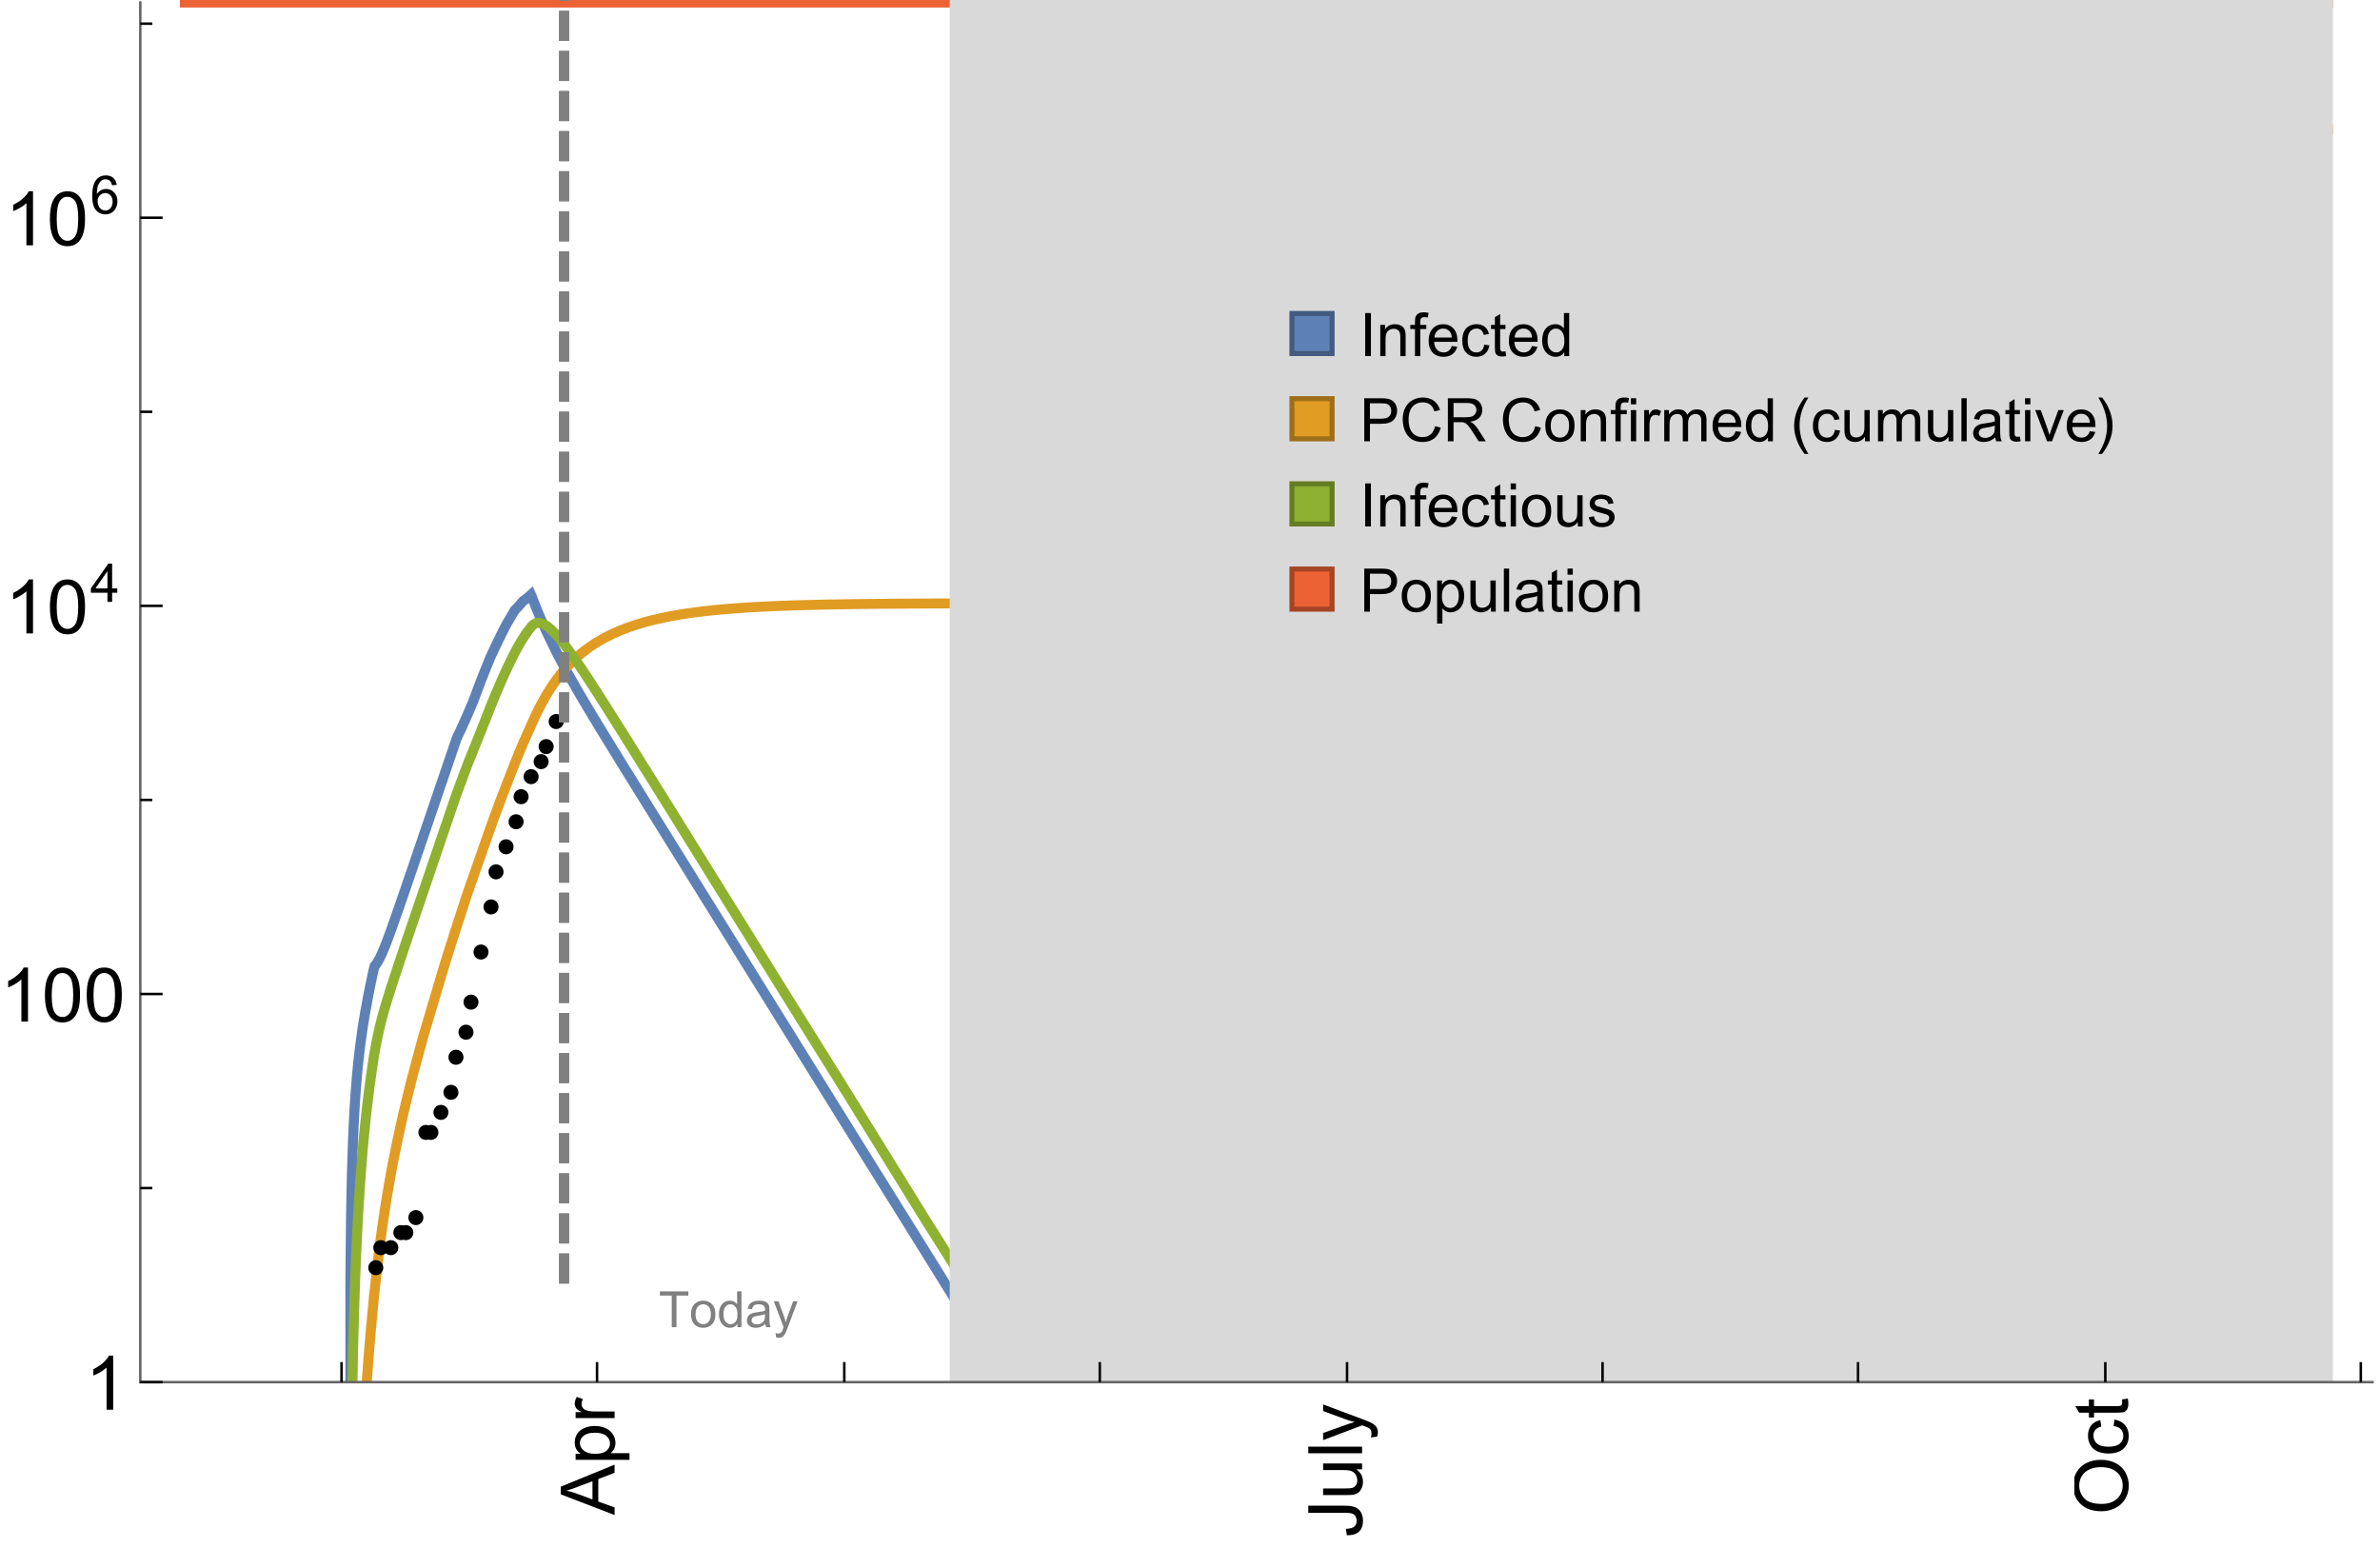 <?xml version="1.0" encoding="UTF-8"?>
<svg xmlns="http://www.w3.org/2000/svg" xmlns:xlink="http://www.w3.org/1999/xlink" width="475pt" height="309pt" viewBox="0 0 475 309" version="1.1">
<defs>
<g>
<symbol overflow="visible" id="glyph0-0">
<path style="stroke:none;" d=""/>
</symbol>
<symbol overflow="visible" id="glyph0-1">
<path style="stroke:none;" d="M 1.117 0 L 1.117 -8.59 L 2.258 -8.59 L 2.258 0 Z M 1.117 0 "/>
</symbol>
<symbol overflow="visible" id="glyph0-2">
<path style="stroke:none;" d="M 0.789 0 L 0.789 -6.223 L 1.742 -6.223 L 1.742 -5.336 C 2.199 -6.02 2.859 -6.363 3.719 -6.363 C 4.094 -6.363 4.441 -6.297 4.754 -6.16 C 5.07 -6.027 5.305 -5.852 5.461 -5.633 C 5.617 -5.414 5.727 -5.152 5.789 -4.852 C 5.828 -4.656 5.848 -4.312 5.848 -3.828 L 5.848 0 L 4.793 0 L 4.793 -3.785 C 4.793 -4.215 4.75 -4.535 4.672 -4.75 C 4.59 -4.961 4.441 -5.133 4.234 -5.258 C 4.023 -5.387 3.781 -5.449 3.5 -5.449 C 3.051 -5.449 2.66 -5.305 2.336 -5.023 C 2.008 -4.738 1.844 -4.195 1.844 -3.398 L 1.844 0 Z M 0.789 0 "/>
</symbol>
<symbol overflow="visible" id="glyph0-3">
<path style="stroke:none;" d="M 1.043 0 L 1.043 -5.402 L 0.109 -5.402 L 0.109 -6.223 L 1.043 -6.223 L 1.043 -6.883 C 1.043 -7.301 1.078 -7.613 1.156 -7.816 C 1.258 -8.09 1.434 -8.312 1.691 -8.48 C 1.945 -8.652 2.305 -8.734 2.766 -8.734 C 3.062 -8.734 3.391 -8.703 3.75 -8.633 L 3.594 -7.711 C 3.375 -7.75 3.164 -7.77 2.969 -7.77 C 2.648 -7.77 2.422 -7.703 2.289 -7.562 C 2.156 -7.426 2.094 -7.172 2.094 -6.797 L 2.094 -6.223 L 3.305 -6.223 L 3.305 -5.402 L 2.094 -5.402 L 2.094 0 Z M 1.043 0 "/>
</symbol>
<symbol overflow="visible" id="glyph0-4">
<path style="stroke:none;" d="M 5.051 -2.004 L 6.141 -1.867 C 5.969 -1.23 5.648 -0.738 5.188 -0.387 C 4.723 -0.035 4.125 0.141 3.406 0.141 C 2.496 0.141 1.773 -0.141 1.238 -0.699 C 0.707 -1.262 0.438 -2.047 0.438 -3.059 C 0.438 -4.105 0.711 -4.918 1.25 -5.496 C 1.789 -6.074 2.484 -6.363 3.344 -6.363 C 4.176 -6.363 4.859 -6.078 5.383 -5.516 C 5.91 -4.949 6.176 -4.148 6.176 -3.125 C 6.176 -3.062 6.172 -2.969 6.172 -2.844 L 1.531 -2.844 C 1.57 -2.16 1.762 -1.633 2.109 -1.273 C 2.457 -0.91 2.891 -0.727 3.41 -0.727 C 3.797 -0.727 4.125 -0.828 4.398 -1.031 C 4.672 -1.234 4.891 -1.559 5.051 -2.004 Z M 1.586 -3.711 L 5.062 -3.711 C 5.016 -4.234 4.883 -4.625 4.664 -4.887 C 4.328 -5.293 3.891 -5.496 3.359 -5.496 C 2.875 -5.496 2.465 -5.336 2.137 -5.008 C 1.805 -4.684 1.625 -4.25 1.586 -3.711 Z M 1.586 -3.711 "/>
</symbol>
<symbol overflow="visible" id="glyph0-5">
<path style="stroke:none;" d="M 4.852 -2.281 L 5.891 -2.145 C 5.777 -1.43 5.484 -0.871 5.02 -0.465 C 4.551 -0.062 3.977 0.141 3.297 0.141 C 2.445 0.141 1.762 -0.137 1.246 -0.695 C 0.727 -1.25 0.469 -2.047 0.469 -3.086 C 0.469 -3.758 0.578 -4.348 0.805 -4.852 C 1.027 -5.355 1.363 -5.734 1.82 -5.984 C 2.273 -6.238 2.77 -6.363 3.305 -6.363 C 3.98 -6.363 4.531 -6.191 4.961 -5.852 C 5.391 -5.508 5.668 -5.023 5.789 -4.395 L 4.766 -4.234 C 4.668 -4.652 4.492 -4.969 4.246 -5.18 C 3.996 -5.391 3.695 -5.496 3.344 -5.496 C 2.812 -5.496 2.383 -5.305 2.051 -4.926 C 1.719 -4.543 1.555 -3.941 1.555 -3.117 C 1.555 -2.281 1.711 -1.672 2.031 -1.297 C 2.352 -0.918 2.773 -0.727 3.289 -0.727 C 3.703 -0.727 4.047 -0.852 4.324 -1.109 C 4.602 -1.363 4.777 -1.75 4.852 -2.281 Z M 4.852 -2.281 "/>
</symbol>
<symbol overflow="visible" id="glyph0-6">
<path style="stroke:none;" d="M 3.094 -0.945 L 3.246 -0.012 C 2.949 0.051 2.684 0.082 2.449 0.082 C 2.066 0.082 1.77 0.023 1.559 -0.102 C 1.348 -0.223 1.199 -0.379 1.113 -0.578 C 1.027 -0.773 0.984 -1.188 0.984 -1.82 L 0.984 -5.402 L 0.211 -5.402 L 0.211 -6.223 L 0.984 -6.223 L 0.984 -7.766 L 2.031 -8.398 L 2.031 -6.223 L 3.094 -6.223 L 3.094 -5.402 L 2.031 -5.402 L 2.031 -1.766 C 2.031 -1.465 2.051 -1.27 2.09 -1.184 C 2.125 -1.098 2.188 -1.031 2.27 -0.977 C 2.355 -0.926 2.477 -0.902 2.633 -0.902 C 2.75 -0.902 2.902 -0.914 3.094 -0.945 Z M 3.094 -0.945 "/>
</symbol>
<symbol overflow="visible" id="glyph0-7">
<path style="stroke:none;" d="M 4.828 0 L 4.828 -0.785 C 4.434 -0.168 3.852 0.141 3.086 0.141 C 2.59 0.141 2.137 0.004 1.719 -0.27 C 1.305 -0.543 0.98 -0.926 0.754 -1.414 C 0.523 -1.906 0.41 -2.469 0.41 -3.105 C 0.41 -3.727 0.516 -4.289 0.719 -4.797 C 0.926 -5.301 1.238 -5.688 1.652 -5.961 C 2.066 -6.23 2.531 -6.363 3.039 -6.363 C 3.414 -6.363 3.75 -6.285 4.043 -6.125 C 4.336 -5.969 4.574 -5.762 4.758 -5.508 L 4.758 -8.59 L 5.805 -8.59 L 5.805 0 Z M 1.492 -3.105 C 1.492 -2.309 1.664 -1.711 2 -1.32 C 2.336 -0.926 2.73 -0.727 3.188 -0.727 C 3.648 -0.727 4.039 -0.914 4.363 -1.293 C 4.684 -1.668 4.844 -2.242 4.844 -3.016 C 4.844 -3.867 4.68 -4.492 4.352 -4.891 C 4.023 -5.289 3.621 -5.492 3.141 -5.492 C 2.672 -5.492 2.281 -5.297 1.965 -4.914 C 1.652 -4.531 1.492 -3.93 1.492 -3.105 Z M 1.492 -3.105 "/>
</symbol>
<symbol overflow="visible" id="glyph0-8">
<path style="stroke:none;" d="M 0.926 0 L 0.926 -8.59 L 4.164 -8.59 C 4.734 -8.59 5.172 -8.562 5.473 -8.508 C 5.895 -8.438 6.25 -8.305 6.531 -8.105 C 6.816 -7.91 7.047 -7.633 7.223 -7.277 C 7.395 -6.922 7.484 -6.531 7.484 -6.105 C 7.484 -5.375 7.25 -4.758 6.785 -4.25 C 6.32 -3.746 5.48 -3.492 4.266 -3.492 L 2.062 -3.492 L 2.062 0 Z M 2.062 -4.508 L 4.281 -4.508 C 5.016 -4.508 5.539 -4.641 5.848 -4.914 C 6.156 -5.188 6.312 -5.574 6.312 -6.07 C 6.312 -6.43 6.219 -6.738 6.039 -6.992 C 5.855 -7.25 5.617 -7.418 5.32 -7.5 C 5.129 -7.551 4.773 -7.578 4.258 -7.578 L 2.062 -7.578 Z M 2.062 -4.508 "/>
</symbol>
<symbol overflow="visible" id="glyph0-9">
<path style="stroke:none;" d="M 7.055 -3.012 L 8.191 -2.727 C 7.953 -1.793 7.523 -1.078 6.906 -0.59 C 6.285 -0.098 5.531 0.148 4.633 0.148 C 3.707 0.148 2.957 -0.043 2.375 -0.418 C 1.797 -0.797 1.355 -1.344 1.051 -2.055 C 0.75 -2.77 0.598 -3.539 0.598 -4.359 C 0.598 -5.254 0.77 -6.035 1.109 -6.699 C 1.453 -7.367 1.938 -7.871 2.57 -8.219 C 3.199 -8.562 3.895 -8.734 4.652 -8.734 C 5.512 -8.734 6.234 -8.516 6.82 -8.078 C 7.406 -7.641 7.812 -7.027 8.047 -6.234 L 6.926 -5.969 C 6.727 -6.594 6.438 -7.051 6.059 -7.336 C 5.68 -7.621 5.203 -7.766 4.629 -7.766 C 3.969 -7.766 3.418 -7.605 2.973 -7.289 C 2.531 -6.973 2.219 -6.547 2.039 -6.016 C 1.859 -5.48 1.77 -4.93 1.77 -4.367 C 1.77 -3.637 1.875 -2.996 2.09 -2.453 C 2.301 -1.906 2.633 -1.5 3.082 -1.23 C 3.531 -0.961 4.016 -0.828 4.539 -0.828 C 5.176 -0.828 5.719 -1.008 6.156 -1.375 C 6.598 -1.742 6.898 -2.289 7.055 -3.012 Z M 7.055 -3.012 "/>
</symbol>
<symbol overflow="visible" id="glyph0-10">
<path style="stroke:none;" d="M 0.945 0 L 0.945 -8.59 L 4.75 -8.59 C 5.516 -8.59 6.102 -8.512 6.5 -8.359 C 6.898 -8.203 7.215 -7.93 7.453 -7.539 C 7.691 -7.148 7.812 -6.719 7.812 -6.246 C 7.812 -5.637 7.613 -5.125 7.219 -4.703 C 6.824 -4.285 6.215 -4.023 5.391 -3.906 C 5.691 -3.762 5.922 -3.621 6.078 -3.48 C 6.41 -3.176 6.723 -2.797 7.02 -2.336 L 8.516 0 L 7.086 0 L 5.945 -1.789 C 5.613 -2.305 5.344 -2.695 5.125 -2.969 C 4.91 -3.242 4.719 -3.438 4.551 -3.547 C 4.379 -3.656 4.207 -3.73 4.031 -3.773 C 3.902 -3.801 3.691 -3.812 3.398 -3.812 L 2.078 -3.812 L 2.078 0 Z M 2.078 -4.797 L 4.523 -4.797 C 5.043 -4.797 5.449 -4.852 5.742 -4.961 C 6.035 -5.066 6.258 -5.238 6.41 -5.477 C 6.562 -5.711 6.641 -5.969 6.641 -6.246 C 6.641 -6.652 6.492 -6.984 6.195 -7.25 C 5.902 -7.512 5.438 -7.641 4.797 -7.641 L 2.078 -7.641 Z M 2.078 -4.797 "/>
</symbol>
<symbol overflow="visible" id="glyph0-11">
<path style="stroke:none;" d="M 0.398 -3.109 C 0.398 -4.262 0.719 -5.117 1.359 -5.672 C 1.895 -6.133 2.547 -6.363 3.316 -6.363 C 4.172 -6.363 4.871 -6.082 5.414 -5.523 C 5.957 -4.961 6.227 -4.188 6.227 -3.199 C 6.227 -2.398 6.109 -1.77 5.867 -1.309 C 5.629 -0.852 5.277 -0.492 4.82 -0.242 C 4.359 0.012 3.859 0.141 3.316 0.141 C 2.445 0.141 1.742 -0.141 1.203 -0.695 C 0.668 -1.254 0.398 -2.062 0.398 -3.109 Z M 1.484 -3.109 C 1.484 -2.312 1.656 -1.719 2.004 -1.32 C 2.352 -0.926 2.789 -0.727 3.316 -0.727 C 3.84 -0.727 4.273 -0.926 4.625 -1.324 C 4.973 -1.723 5.145 -2.328 5.145 -3.148 C 5.145 -3.918 4.969 -4.5 4.621 -4.895 C 4.27 -5.293 3.836 -5.492 3.316 -5.492 C 2.789 -5.492 2.352 -5.293 2.004 -4.898 C 1.656 -4.504 1.484 -3.906 1.484 -3.109 Z M 1.484 -3.109 "/>
</symbol>
<symbol overflow="visible" id="glyph0-12">
<path style="stroke:none;" d="M 0.797 -7.375 L 0.797 -8.59 L 1.852 -8.59 L 1.852 -7.375 Z M 0.797 0 L 0.797 -6.223 L 1.852 -6.223 L 1.852 0 Z M 0.797 0 "/>
</symbol>
<symbol overflow="visible" id="glyph0-13">
<path style="stroke:none;" d="M 0.781 0 L 0.781 -6.223 L 1.727 -6.223 L 1.727 -5.281 C 1.969 -5.723 2.195 -6.012 2.398 -6.152 C 2.605 -6.293 2.828 -6.363 3.078 -6.363 C 3.434 -6.363 3.793 -6.25 4.16 -6.023 L 3.797 -5.047 C 3.539 -5.199 3.281 -5.273 3.023 -5.273 C 2.793 -5.273 2.586 -5.203 2.402 -5.066 C 2.219 -4.926 2.086 -4.734 2.008 -4.488 C 1.891 -4.113 1.836 -3.703 1.836 -3.258 L 1.836 0 Z M 0.781 0 "/>
</symbol>
<symbol overflow="visible" id="glyph0-14">
<path style="stroke:none;" d="M 0.789 0 L 0.789 -6.223 L 1.734 -6.223 L 1.734 -5.352 C 1.93 -5.656 2.188 -5.898 2.516 -6.086 C 2.84 -6.27 3.207 -6.363 3.621 -6.363 C 4.082 -6.363 4.461 -6.266 4.754 -6.078 C 5.051 -5.887 5.258 -5.617 5.379 -5.273 C 5.871 -6 6.512 -6.363 7.301 -6.363 C 7.918 -6.363 8.391 -6.191 8.727 -5.852 C 9.059 -5.508 9.223 -4.984 9.223 -4.273 L 9.223 0 L 8.172 0 L 8.172 -3.922 C 8.172 -4.344 8.141 -4.645 8.07 -4.832 C 8.004 -5.016 7.879 -5.164 7.699 -5.281 C 7.52 -5.395 7.309 -5.449 7.066 -5.449 C 6.629 -5.449 6.266 -5.305 5.977 -5.012 C 5.688 -4.723 5.543 -4.258 5.543 -3.617 L 5.543 0 L 4.488 0 L 4.488 -4.043 C 4.488 -4.512 4.402 -4.863 4.23 -5.098 C 4.059 -5.332 3.777 -5.449 3.387 -5.449 C 3.09 -5.449 2.816 -5.371 2.562 -5.215 C 2.312 -5.059 2.129 -4.828 2.016 -4.531 C 1.902 -4.23 1.844 -3.797 1.844 -3.227 L 1.844 0 Z M 0.789 0 "/>
</symbol>
<symbol overflow="visible" id="glyph0-15">
<path style="stroke:none;" d="M 4.867 0 L 4.867 -0.914 C 4.383 -0.211 3.727 0.141 2.895 0.141 C 2.527 0.141 2.184 0.07 1.867 -0.07 C 1.547 -0.211 1.312 -0.387 1.156 -0.602 C 1.004 -0.812 0.895 -1.074 0.832 -1.383 C 0.789 -1.59 0.766 -1.918 0.766 -2.367 L 0.766 -6.223 L 1.82 -6.223 L 1.82 -2.773 C 1.82 -2.223 1.844 -1.852 1.887 -1.656 C 1.953 -1.379 2.094 -1.164 2.309 -1.004 C 2.523 -0.848 2.789 -0.766 3.105 -0.766 C 3.422 -0.766 3.719 -0.848 3.996 -1.012 C 4.273 -1.172 4.469 -1.395 4.586 -1.672 C 4.699 -1.953 4.758 -2.359 4.758 -2.891 L 4.758 -6.223 L 5.812 -6.223 L 5.812 0 Z M 4.867 0 "/>
</symbol>
<symbol overflow="visible" id="glyph0-16">
<path style="stroke:none;" d="M 0.766 0 L 0.766 -8.59 L 1.82 -8.59 L 1.82 0 Z M 0.766 0 "/>
</symbol>
<symbol overflow="visible" id="glyph0-17">
<path style="stroke:none;" d="M 4.852 -0.766 C 4.461 -0.434 4.086 -0.203 3.723 -0.062 C 3.363 0.074 2.977 0.141 2.562 0.141 C 1.879 0.141 1.352 -0.027 0.984 -0.359 C 0.617 -0.695 0.434 -1.121 0.434 -1.641 C 0.434 -1.945 0.504 -2.223 0.641 -2.477 C 0.781 -2.727 0.961 -2.93 1.188 -3.082 C 1.41 -3.234 1.664 -3.352 1.945 -3.43 C 2.152 -3.484 2.465 -3.535 2.883 -3.586 C 3.734 -3.688 4.359 -3.809 4.766 -3.949 C 4.77 -4.094 4.77 -4.188 4.77 -4.227 C 4.77 -4.656 4.672 -4.957 4.469 -5.133 C 4.199 -5.371 3.801 -5.492 3.27 -5.492 C 2.773 -5.492 2.406 -5.402 2.172 -5.23 C 1.934 -5.055 1.758 -4.75 1.648 -4.305 L 0.617 -4.445 C 0.711 -4.887 0.863 -5.246 1.078 -5.516 C 1.293 -5.789 1.602 -5.996 2.008 -6.145 C 2.414 -6.289 2.887 -6.363 3.422 -6.363 C 3.953 -6.363 4.383 -6.301 4.719 -6.176 C 5.051 -6.051 5.293 -5.895 5.449 -5.703 C 5.605 -5.516 5.715 -5.273 5.777 -4.984 C 5.812 -4.805 5.828 -4.484 5.828 -4.016 L 5.828 -2.609 C 5.828 -1.629 5.852 -1.008 5.898 -0.746 C 5.941 -0.488 6.031 -0.238 6.164 0 L 5.062 0 C 4.953 -0.219 4.883 -0.477 4.852 -0.766 Z M 4.766 -3.125 C 4.383 -2.969 3.805 -2.836 3.039 -2.727 C 2.605 -2.664 2.301 -2.594 2.121 -2.516 C 1.941 -2.438 1.805 -2.32 1.703 -2.172 C 1.605 -2.02 1.559 -1.852 1.559 -1.672 C 1.559 -1.391 1.664 -1.156 1.879 -0.969 C 2.09 -0.781 2.402 -0.688 2.812 -0.688 C 3.219 -0.688 3.578 -0.773 3.898 -0.953 C 4.215 -1.129 4.445 -1.375 4.594 -1.68 C 4.707 -1.918 4.766 -2.273 4.766 -2.734 Z M 4.766 -3.125 "/>
</symbol>
<symbol overflow="visible" id="glyph0-18">
<path style="stroke:none;" d="M 2.52 0 L 0.152 -6.223 L 1.266 -6.223 L 2.602 -2.496 C 2.746 -2.094 2.879 -1.676 3 -1.242 C 3.094 -1.57 3.227 -1.965 3.391 -2.426 L 4.773 -6.223 L 5.859 -6.223 L 3.504 0 Z M 2.52 0 "/>
</symbol>
<symbol overflow="visible" id="glyph0-19">
<path style="stroke:none;" d="M 0.367 -1.859 L 1.414 -2.023 C 1.473 -1.605 1.633 -1.281 1.902 -1.062 C 2.168 -0.84 2.543 -0.727 3.023 -0.727 C 3.508 -0.727 3.867 -0.824 4.102 -1.023 C 4.336 -1.219 4.453 -1.453 4.453 -1.719 C 4.453 -1.957 4.352 -2.141 4.141 -2.281 C 3.996 -2.375 3.641 -2.492 3.062 -2.637 C 2.289 -2.832 1.754 -3 1.457 -3.145 C 1.156 -3.285 0.93 -3.484 0.777 -3.734 C 0.621 -3.988 0.547 -4.266 0.547 -4.57 C 0.547 -4.848 0.609 -5.105 0.734 -5.34 C 0.863 -5.578 1.035 -5.773 1.254 -5.93 C 1.418 -6.051 1.641 -6.152 1.926 -6.238 C 2.207 -6.32 2.512 -6.363 2.836 -6.363 C 3.324 -6.363 3.754 -6.293 4.121 -6.152 C 4.492 -6.012 4.766 -5.82 4.938 -5.582 C 5.113 -5.34 5.234 -5.02 5.305 -4.617 L 4.273 -4.477 C 4.227 -4.797 4.09 -5.047 3.863 -5.227 C 3.641 -5.406 3.32 -5.496 2.914 -5.496 C 2.43 -5.496 2.082 -5.414 1.875 -5.258 C 1.668 -5.098 1.562 -4.906 1.562 -4.695 C 1.562 -4.559 1.609 -4.434 1.695 -4.324 C 1.781 -4.211 1.914 -4.117 2.098 -4.043 C 2.203 -4.004 2.516 -3.914 3.031 -3.773 C 3.777 -3.574 4.297 -3.41 4.59 -3.285 C 4.887 -3.156 5.117 -2.973 5.285 -2.73 C 5.453 -2.488 5.539 -2.188 5.539 -1.828 C 5.539 -1.477 5.434 -1.145 5.23 -0.836 C 5.023 -0.523 4.727 -0.285 4.344 -0.113 C 3.957 0.055 3.516 0.141 3.031 0.141 C 2.223 0.141 1.605 -0.027 1.18 -0.363 C 0.758 -0.699 0.484 -1.195 0.367 -1.859 Z M 0.367 -1.859 "/>
</symbol>
<symbol overflow="visible" id="glyph0-20">
<path style="stroke:none;" d="M 0.789 2.383 L 0.789 -6.223 L 1.75 -6.223 L 1.75 -5.414 C 1.977 -5.73 2.234 -5.969 2.52 -6.125 C 2.805 -6.285 3.148 -6.363 3.555 -6.363 C 4.086 -6.363 4.555 -6.227 4.961 -5.953 C 5.367 -5.68 5.676 -5.293 5.883 -4.797 C 6.09 -4.297 6.195 -3.75 6.195 -3.156 C 6.195 -2.52 6.078 -1.949 5.852 -1.438 C 5.621 -0.93 5.289 -0.539 4.855 -0.266 C 4.418 0.004 3.961 0.141 3.48 0.141 C 3.129 0.141 2.812 0.066 2.535 -0.082 C 2.254 -0.23 2.023 -0.418 1.844 -0.645 L 1.844 2.383 Z M 1.746 -3.078 C 1.746 -2.277 1.906 -1.684 2.234 -1.301 C 2.559 -0.918 2.949 -0.727 3.41 -0.727 C 3.879 -0.727 4.281 -0.926 4.613 -1.32 C 4.949 -1.719 5.117 -2.332 5.117 -3.164 C 5.117 -3.957 4.953 -4.551 4.625 -4.945 C 4.301 -5.34 3.91 -5.539 3.457 -5.539 C 3.008 -5.539 2.609 -5.328 2.266 -4.906 C 1.918 -4.488 1.746 -3.875 1.746 -3.078 Z M 1.746 -3.078 "/>
</symbol>
<symbol overflow="visible" id="glyph1-0">
<path style="stroke:none;" d=""/>
</symbol>
<symbol overflow="visible" id="glyph1-1">
<path style="stroke:none;" d="M 3.562 2.52 L 2.805 2.52 C 2.492 2.121 2.211 1.699 1.953 1.258 C 1.699 0.812 1.477 0.352 1.297 -0.125 C 1.113 -0.602 0.969 -1.086 0.871 -1.586 C 0.77 -2.086 0.719 -2.594 0.719 -3.105 C 0.719 -3.625 0.773 -4.133 0.875 -4.633 C 0.977 -5.129 1.117 -5.617 1.301 -6.086 C 1.484 -6.559 1.703 -7.02 1.961 -7.461 C 2.215 -7.906 2.5 -8.328 2.805 -8.734 L 3.562 -8.734 C 3.285 -8.281 3.039 -7.836 2.82 -7.398 C 2.602 -6.957 2.414 -6.512 2.266 -6.055 C 2.117 -5.602 2.008 -5.133 1.93 -4.648 C 1.852 -4.168 1.812 -3.656 1.812 -3.117 C 1.812 -2.617 1.852 -2.121 1.938 -1.629 C 2.02 -1.137 2.141 -0.652 2.289 -0.18 C 2.441 0.297 2.625 0.758 2.844 1.211 C 3.059 1.66 3.297 2.098 3.562 2.52 Z M 3.562 2.52 "/>
</symbol>
<symbol overflow="visible" id="glyph1-2">
<path style="stroke:none;" d="M 3.273 -3.105 C 3.273 -2.59 3.227 -2.082 3.125 -1.586 C 3.023 -1.086 2.879 -0.602 2.695 -0.129 C 2.512 0.344 2.293 0.801 2.035 1.246 C 1.781 1.688 1.5 2.113 1.188 2.52 L 0.434 2.52 C 0.707 2.074 0.953 1.633 1.172 1.188 C 1.391 0.746 1.574 0.297 1.723 -0.156 C 1.871 -0.613 1.984 -1.086 2.066 -1.57 C 2.145 -2.055 2.188 -2.562 2.188 -3.094 C 2.188 -3.594 2.145 -4.09 2.059 -4.582 C 1.977 -5.074 1.859 -5.559 1.703 -6.031 C 1.551 -6.508 1.367 -6.969 1.152 -7.422 C 0.934 -7.875 0.695 -8.312 0.434 -8.734 L 1.188 -8.734 C 1.5 -8.336 1.789 -7.918 2.047 -7.473 C 2.305 -7.031 2.523 -6.57 2.703 -6.09 C 2.887 -5.613 3.027 -5.121 3.125 -4.621 C 3.227 -4.117 3.273 -3.613 3.273 -3.105 Z M 3.273 -3.105 "/>
</symbol>
<symbol overflow="visible" id="glyph2-0">
<path style="stroke:none;" d=""/>
</symbol>
<symbol overflow="visible" id="glyph2-1">
<path style="stroke:none;" d="M 0 0.023 L -10.738 -4.102 L -10.738 -5.633 L 0 -10.027 L 0 -8.406 L -3.25 -7.156 L -3.25 -2.664 L 0 -1.488 Z M -4.41 -3.078 L -4.41 -6.715 L -7.383 -5.598 C -8.285 -5.254 -9.027 -5 -9.609 -4.836 C -8.922 -4.699 -8.238 -4.504 -7.559 -4.254 Z M -4.41 -3.078 "/>
</symbol>
<symbol overflow="visible" id="glyph2-2">
<path style="stroke:none;" d="M 2.98 -0.988 L -7.777 -0.988 L -7.777 -2.191 L -6.766 -2.191 C -7.164 -2.473 -7.461 -2.793 -7.656 -3.148 C -7.855 -3.504 -7.953 -3.938 -7.953 -4.445 C -7.953 -5.109 -7.781 -5.695 -7.441 -6.203 C -7.102 -6.711 -6.617 -7.094 -5.996 -7.352 C -5.371 -7.613 -4.691 -7.742 -3.949 -7.742 C -3.152 -7.742 -2.434 -7.598 -1.797 -7.312 C -1.16 -7.027 -0.672 -6.613 -0.332 -6.066 C 0.008 -5.523 0.176 -4.953 0.176 -4.352 C 0.176 -3.91 0.082 -3.516 -0.102 -3.168 C -0.289 -2.82 -0.523 -2.531 -0.805 -2.309 L 2.98 -2.309 Z M -3.844 -2.184 C -2.844 -2.184 -2.105 -2.387 -1.625 -2.789 C -1.148 -3.195 -0.906 -3.688 -0.906 -4.262 C -0.906 -4.848 -1.156 -5.352 -1.652 -5.77 C -2.148 -6.188 -2.914 -6.395 -3.953 -6.395 C -4.945 -6.395 -5.688 -6.191 -6.18 -5.781 C -6.676 -5.375 -6.922 -4.887 -6.922 -4.32 C -6.922 -3.758 -6.66 -3.262 -6.133 -2.832 C -5.609 -2.398 -4.848 -2.184 -3.844 -2.184 Z M -3.844 -2.184 "/>
</symbol>
<symbol overflow="visible" id="glyph2-3">
<path style="stroke:none;" d="M 0 -0.973 L -7.777 -0.973 L -7.777 -2.16 L -6.598 -2.16 C -7.148 -2.465 -7.516 -2.742 -7.691 -3 C -7.867 -3.258 -7.953 -3.539 -7.953 -3.844 C -7.953 -4.289 -7.812 -4.742 -7.531 -5.199 L -6.305 -4.746 C -6.496 -4.422 -6.594 -4.102 -6.594 -3.781 C -6.594 -3.492 -6.504 -3.234 -6.332 -3.004 C -6.16 -2.773 -5.918 -2.609 -5.609 -2.512 C -5.141 -2.367 -4.629 -2.293 -4.07 -2.293 L 0 -2.293 Z M 0 -0.973 "/>
</symbol>
<symbol overflow="visible" id="glyph2-4">
<path style="stroke:none;" d="M -3.047 -0.434 L -3.223 -1.715 C -2.402 -1.75 -1.84 -1.902 -1.539 -2.176 C -1.234 -2.449 -1.082 -2.828 -1.082 -3.312 C -1.082 -3.668 -1.164 -3.977 -1.328 -4.234 C -1.492 -4.492 -1.715 -4.672 -1.996 -4.77 C -2.277 -4.867 -2.723 -4.914 -3.34 -4.914 L -10.738 -4.914 L -10.738 -6.336 L -3.422 -6.336 C -2.523 -6.336 -1.824 -6.227 -1.332 -6.008 C -0.84 -5.793 -0.465 -5.449 -0.203 -4.977 C 0.055 -4.504 0.184 -3.953 0.184 -3.316 C 0.184 -2.375 -0.086 -1.652 -0.629 -1.152 C -1.172 -0.652 -1.977 -0.414 -3.047 -0.434 Z M -3.047 -0.434 "/>
</symbol>
<symbol overflow="visible" id="glyph2-5">
<path style="stroke:none;" d="M 0 -6.086 L -1.141 -6.086 C -0.262 -5.48 0.176 -4.656 0.176 -3.617 C 0.176 -3.16 0.09 -2.73 -0.086 -2.332 C -0.262 -1.934 -0.484 -1.641 -0.75 -1.445 C -1.016 -1.254 -1.344 -1.117 -1.727 -1.039 C -1.988 -0.984 -2.398 -0.961 -2.961 -0.961 L -7.777 -0.961 L -7.777 -2.277 L -3.465 -2.277 C -2.777 -2.277 -2.312 -2.305 -2.074 -2.359 C -1.727 -2.441 -1.453 -2.617 -1.258 -2.887 C -1.059 -3.156 -0.961 -3.484 -0.961 -3.883 C -0.961 -4.277 -1.062 -4.648 -1.262 -4.996 C -1.465 -5.344 -1.742 -5.586 -2.09 -5.73 C -2.441 -5.875 -2.945 -5.945 -3.609 -5.945 L -7.777 -5.949 L -7.777 -7.266 L 0 -7.266 Z M 0 -6.086 "/>
</symbol>
<symbol overflow="visible" id="glyph2-6">
<path style="stroke:none;" d="M 0 -0.961 L -10.738 -0.961 L -10.738 -2.277 L 0 -2.277 Z M 0 -0.961 "/>
</symbol>
<symbol overflow="visible" id="glyph2-7">
<path style="stroke:none;" d="M 2.996 -0.93 L 1.758 -0.785 C 1.836 -1.07 1.875 -1.324 1.875 -1.539 C 1.875 -1.832 1.828 -2.066 1.73 -2.242 C 1.633 -2.418 1.496 -2.562 1.32 -2.672 C 1.188 -2.758 0.859 -2.891 0.336 -3.078 C 0.262 -3.102 0.156 -3.141 0.016 -3.195 L -7.777 -0.242 L -7.777 -1.664 L -3.273 -3.281 C -2.703 -3.492 -2.102 -3.68 -1.473 -3.844 C -2.078 -3.996 -2.668 -4.176 -3.246 -4.387 L -7.777 -6.051 L -7.777 -7.367 L 0.133 -4.41 C 0.988 -4.094 1.574 -3.844 1.898 -3.668 C 2.332 -3.434 2.648 -3.168 2.852 -2.863 C 3.055 -2.562 3.156 -2.199 3.156 -1.781 C 3.156 -1.527 3.102 -1.242 2.996 -0.93 Z M 2.996 -0.93 "/>
</symbol>
<symbol overflow="visible" id="glyph2-8">
<path style="stroke:none;" d="M -5.23 -0.727 C -7.012 -0.727 -8.406 -1.203 -9.414 -2.16 C -10.422 -3.117 -10.93 -4.352 -10.93 -5.867 C -10.93 -6.859 -10.691 -7.75 -10.219 -8.547 C -9.742 -9.344 -9.082 -9.949 -8.234 -10.367 C -7.387 -10.785 -6.43 -10.992 -5.355 -10.992 C -4.266 -10.992 -3.289 -10.773 -2.43 -10.336 C -1.57 -9.895 -0.922 -9.273 -0.48 -8.469 C -0.039 -7.66 0.184 -6.793 0.184 -5.859 C 0.184 -4.848 -0.062 -3.945 -0.551 -3.148 C -1.039 -2.352 -1.703 -1.75 -2.547 -1.34 C -3.395 -0.93 -4.289 -0.727 -5.23 -0.727 Z M -5.207 -2.191 C -3.914 -2.191 -2.895 -2.539 -2.148 -3.234 C -1.406 -3.93 -1.031 -4.801 -1.031 -5.852 C -1.031 -6.922 -1.41 -7.801 -2.16 -8.492 C -2.914 -9.184 -3.98 -9.527 -5.359 -9.527 C -6.234 -9.527 -7 -9.383 -7.648 -9.086 C -8.301 -8.789 -8.809 -8.359 -9.168 -7.789 C -9.527 -7.219 -9.703 -6.582 -9.703 -5.875 C -9.703 -4.867 -9.359 -4.004 -8.668 -3.277 C -7.977 -2.551 -6.824 -2.191 -5.207 -2.191 Z M -5.207 -2.191 "/>
</symbol>
<symbol overflow="visible" id="glyph2-9">
<path style="stroke:none;" d="M -2.848 -6.062 L -2.68 -7.359 C -1.785 -7.219 -1.086 -6.855 -0.582 -6.273 C -0.078 -5.691 0.176 -4.973 0.176 -4.125 C 0.176 -3.059 -0.172 -2.203 -0.867 -1.555 C -1.562 -0.91 -2.562 -0.586 -3.859 -0.586 C -4.699 -0.586 -5.434 -0.727 -6.062 -1.004 C -6.695 -1.281 -7.168 -1.707 -7.48 -2.273 C -7.797 -2.844 -7.953 -3.461 -7.953 -4.133 C -7.953 -4.977 -7.742 -5.668 -7.312 -6.203 C -6.887 -6.742 -6.281 -7.086 -5.492 -7.234 L -5.297 -5.953 C -5.82 -5.832 -6.211 -5.617 -6.477 -5.305 C -6.738 -4.996 -6.871 -4.621 -6.871 -4.184 C -6.871 -3.52 -6.633 -2.98 -6.156 -2.562 C -5.68 -2.148 -4.926 -1.941 -3.898 -1.941 C -2.852 -1.941 -2.094 -2.141 -1.617 -2.543 C -1.145 -2.941 -0.906 -3.465 -0.906 -4.109 C -0.906 -4.625 -1.066 -5.059 -1.383 -5.406 C -1.699 -5.754 -2.191 -5.973 -2.848 -6.062 Z M -2.848 -6.062 "/>
</symbol>
<symbol overflow="visible" id="glyph2-10">
<path style="stroke:none;" d="M -1.18 -3.867 L -0.016 -4.059 C 0.062 -3.688 0.102 -3.355 0.102 -3.062 C 0.102 -2.582 0.027 -2.211 -0.125 -1.949 C -0.277 -1.684 -0.477 -1.5 -0.723 -1.391 C -0.969 -1.285 -1.488 -1.23 -2.277 -1.23 L -6.754 -1.23 L -6.754 -0.266 L -7.777 -0.266 L -7.777 -1.23 L -9.703 -1.23 L -10.496 -2.543 L -7.777 -2.543 L -7.777 -3.867 L -6.754 -3.867 L -6.754 -2.543 L -2.203 -2.543 C -1.828 -2.543 -1.586 -2.566 -1.48 -2.609 C -1.371 -2.656 -1.285 -2.734 -1.223 -2.84 C -1.16 -2.945 -1.129 -3.094 -1.129 -3.289 C -1.129 -3.434 -1.145 -3.629 -1.18 -3.867 Z M -1.18 -3.867 "/>
</symbol>
<symbol overflow="visible" id="glyph3-0">
<path style="stroke:none;" d=""/>
</symbol>
<symbol overflow="visible" id="glyph3-1">
<path style="stroke:none;" d="M 5.59 0 L 4.27 0 L 4.27 -8.402 C 3.953 -8.098 3.535 -7.797 3.02 -7.492 C 2.504 -7.191 2.043 -6.961 1.633 -6.812 L 1.633 -8.086 C 2.371 -8.434 3.016 -8.852 3.566 -9.344 C 4.117 -9.84 4.508 -10.316 4.738 -10.781 L 5.59 -10.781 Z M 5.59 0 "/>
</symbol>
<symbol overflow="visible" id="glyph3-2">
<path style="stroke:none;" d="M 0.621 -5.297 C 0.621 -6.566 0.754 -7.586 1.016 -8.359 C 1.277 -9.133 1.664 -9.73 2.18 -10.152 C 2.695 -10.57 3.344 -10.781 4.125 -10.781 C 4.699 -10.781 5.203 -10.664 5.641 -10.434 C 6.074 -10.203 6.434 -9.867 6.715 -9.43 C 7 -8.992 7.223 -8.461 7.383 -7.832 C 7.543 -7.207 7.625 -6.359 7.625 -5.297 C 7.625 -4.035 7.496 -3.02 7.234 -2.246 C 6.977 -1.473 6.59 -0.871 6.074 -0.449 C 5.559 -0.027 4.91 0.184 4.125 0.184 C 3.09 0.184 2.273 -0.188 1.684 -0.93 C 0.977 -1.824 0.621 -3.277 0.621 -5.297 Z M 1.977 -5.297 C 1.977 -3.531 2.184 -2.359 2.598 -1.777 C 3.008 -1.191 3.52 -0.902 4.125 -0.902 C 4.73 -0.902 5.238 -1.195 5.652 -1.781 C 6.062 -2.367 6.27 -3.539 6.27 -5.297 C 6.27 -7.062 6.062 -8.238 5.652 -8.82 C 5.238 -9.398 4.723 -9.691 4.109 -9.691 C 3.504 -9.691 3.02 -9.434 2.66 -8.922 C 2.203 -8.266 1.977 -7.059 1.977 -5.297 Z M 1.977 -5.297 "/>
</symbol>
<symbol overflow="visible" id="glyph4-0">
<path style="stroke:none;" d=""/>
</symbol>
<symbol overflow="visible" id="glyph4-1">
<path style="stroke:none;" d="M 3.441 0 L 3.441 -1.824 L 0.137 -1.824 L 0.137 -2.684 L 3.613 -7.625 L 4.379 -7.625 L 4.379 -2.684 L 5.406 -2.684 L 5.406 -1.824 L 4.379 -1.824 L 4.379 0 Z M 3.441 -2.684 L 3.441 -6.121 L 1.055 -2.684 Z M 3.441 -2.684 "/>
</symbol>
<symbol overflow="visible" id="glyph4-2">
<path style="stroke:none;" d="M 5.297 -5.758 L 4.367 -5.684 C 4.285 -6.051 4.168 -6.316 4.016 -6.484 C 3.762 -6.75 3.449 -6.883 3.078 -6.883 C 2.781 -6.883 2.52 -6.801 2.293 -6.637 C 2 -6.422 1.766 -6.105 1.598 -5.695 C 1.426 -5.281 1.34 -4.695 1.332 -3.93 C 1.559 -4.273 1.832 -4.527 2.156 -4.695 C 2.484 -4.863 2.824 -4.945 3.184 -4.945 C 3.809 -4.945 4.336 -4.715 4.777 -4.258 C 5.215 -3.797 5.434 -3.203 5.434 -2.477 C 5.434 -1.996 5.332 -1.551 5.125 -1.141 C 4.918 -0.73 4.637 -0.414 4.273 -0.199 C 3.914 0.02 3.504 0.129 3.047 0.129 C 2.266 0.129 1.633 -0.156 1.141 -0.73 C 0.648 -1.305 0.402 -2.25 0.402 -3.566 C 0.402 -5.039 0.672 -6.113 1.215 -6.781 C 1.691 -7.363 2.332 -7.652 3.137 -7.652 C 3.734 -7.652 4.227 -7.484 4.609 -7.148 C 4.992 -6.812 5.223 -6.348 5.297 -5.758 Z M 1.477 -2.469 C 1.477 -2.148 1.547 -1.84 1.684 -1.543 C 1.82 -1.25 2.012 -1.023 2.258 -0.871 C 2.504 -0.715 2.762 -0.641 3.031 -0.641 C 3.426 -0.641 3.766 -0.801 4.051 -1.117 C 4.336 -1.438 4.477 -1.871 4.477 -2.418 C 4.477 -2.945 4.336 -3.359 4.055 -3.664 C 3.773 -3.969 3.422 -4.117 2.996 -4.117 C 2.574 -4.117 2.215 -3.965 1.918 -3.664 C 1.625 -3.359 1.477 -2.961 1.477 -2.469 Z M 1.477 -2.469 "/>
</symbol>
<symbol overflow="visible" id="glyph5-0">
<path style="stroke:none;" d=""/>
</symbol>
<symbol overflow="visible" id="glyph5-1">
<path style="stroke:none;" d="M 2.594 0 L 2.594 -6.312 L 0.234 -6.312 L 0.234 -7.156 L 5.906 -7.156 L 5.906 -6.312 L 3.539 -6.312 L 3.539 0 Z M 2.594 0 "/>
</symbol>
<symbol overflow="visible" id="glyph5-2">
<path style="stroke:none;" d="M 0.332 -2.594 C 0.332 -3.555 0.598 -4.266 1.133 -4.727 C 1.578 -5.109 2.121 -5.305 2.766 -5.305 C 3.477 -5.305 4.059 -5.07 4.512 -4.602 C 4.965 -4.133 5.191 -3.488 5.191 -2.664 C 5.191 -2 5.09 -1.473 4.891 -1.09 C 4.691 -0.707 4.398 -0.41 4.016 -0.199 C 3.633 0.012 3.215 0.117 2.766 0.117 C 2.039 0.117 1.449 -0.117 1.004 -0.582 C 0.555 -1.047 0.332 -1.719 0.332 -2.594 Z M 1.234 -2.594 C 1.234 -1.93 1.379 -1.43 1.672 -1.102 C 1.961 -0.77 2.324 -0.605 2.766 -0.605 C 3.199 -0.605 3.562 -0.773 3.852 -1.102 C 4.141 -1.434 4.289 -1.941 4.289 -2.621 C 4.289 -3.262 4.141 -3.75 3.852 -4.078 C 3.559 -4.41 3.195 -4.574 2.766 -4.574 C 2.324 -4.574 1.961 -4.41 1.672 -4.082 C 1.383 -3.754 1.234 -3.258 1.234 -2.594 Z M 1.234 -2.594 "/>
</symbol>
<symbol overflow="visible" id="glyph5-3">
<path style="stroke:none;" d="M 4.023 0 L 4.023 -0.656 C 3.695 -0.141 3.211 0.117 2.574 0.117 C 2.16 0.117 1.781 0.004 1.434 -0.227 C 1.086 -0.453 0.816 -0.77 0.629 -1.18 C 0.438 -1.586 0.344 -2.059 0.344 -2.586 C 0.344 -3.105 0.43 -3.574 0.602 -3.996 C 0.773 -4.418 1.031 -4.742 1.375 -4.965 C 1.723 -5.191 2.109 -5.305 2.535 -5.305 C 2.848 -5.305 3.125 -5.238 3.367 -5.105 C 3.613 -4.973 3.812 -4.801 3.965 -4.59 L 3.965 -7.156 L 4.84 -7.156 L 4.84 0 Z M 1.246 -2.586 C 1.246 -1.922 1.387 -1.426 1.664 -1.098 C 1.945 -0.77 2.273 -0.605 2.656 -0.605 C 3.039 -0.605 3.367 -0.762 3.637 -1.078 C 3.906 -1.391 4.039 -1.871 4.039 -2.516 C 4.039 -3.227 3.902 -3.746 3.629 -4.078 C 3.355 -4.41 3.016 -4.574 2.617 -4.574 C 2.227 -4.574 1.898 -4.414 1.637 -4.098 C 1.375 -3.777 1.246 -3.273 1.246 -2.586 Z M 1.246 -2.586 "/>
</symbol>
<symbol overflow="visible" id="glyph5-4">
<path style="stroke:none;" d="M 4.043 -0.641 C 3.719 -0.363 3.402 -0.168 3.102 -0.055 C 2.801 0.059 2.48 0.117 2.133 0.117 C 1.562 0.117 1.125 -0.023 0.82 -0.301 C 0.516 -0.578 0.359 -0.934 0.359 -1.367 C 0.359 -1.621 0.418 -1.852 0.535 -2.062 C 0.648 -2.273 0.801 -2.441 0.988 -2.57 C 1.176 -2.695 1.387 -2.793 1.621 -2.855 C 1.793 -2.902 2.055 -2.945 2.402 -2.988 C 3.113 -3.074 3.633 -3.172 3.969 -3.289 C 3.973 -3.41 3.977 -3.488 3.977 -3.52 C 3.977 -3.879 3.891 -4.133 3.727 -4.277 C 3.5 -4.477 3.168 -4.574 2.727 -4.574 C 2.312 -4.574 2.008 -4.504 1.809 -4.359 C 1.613 -4.215 1.465 -3.957 1.371 -3.59 L 0.512 -3.707 C 0.59 -4.074 0.719 -4.371 0.898 -4.598 C 1.078 -4.824 1.336 -4.996 1.676 -5.121 C 2.016 -5.242 2.406 -5.305 2.852 -5.305 C 3.293 -5.305 3.652 -5.25 3.93 -5.148 C 4.207 -5.043 4.41 -4.91 4.539 -4.754 C 4.672 -4.594 4.762 -4.395 4.812 -4.156 C 4.844 -4.008 4.859 -3.734 4.859 -3.344 L 4.859 -2.172 C 4.859 -1.355 4.879 -0.84 4.914 -0.621 C 4.953 -0.406 5.027 -0.199 5.137 0 L 4.219 0 C 4.129 -0.184 4.07 -0.395 4.043 -0.641 Z M 3.969 -2.602 C 3.648 -2.473 3.172 -2.363 2.535 -2.27 C 2.172 -2.219 1.918 -2.16 1.766 -2.094 C 1.617 -2.031 1.504 -1.934 1.422 -1.809 C 1.34 -1.684 1.297 -1.543 1.297 -1.391 C 1.297 -1.156 1.387 -0.961 1.566 -0.805 C 1.742 -0.648 2 -0.57 2.344 -0.57 C 2.684 -0.57 2.984 -0.645 3.246 -0.793 C 3.512 -0.941 3.703 -1.145 3.828 -1.402 C 3.922 -1.602 3.969 -1.895 3.969 -2.281 Z M 3.969 -2.602 "/>
</symbol>
<symbol overflow="visible" id="glyph5-5">
<path style="stroke:none;" d="M 0.621 1.996 L 0.523 1.172 C 0.715 1.223 0.883 1.25 1.023 1.25 C 1.219 1.25 1.375 1.219 1.492 1.152 C 1.609 1.086 1.707 0.996 1.781 0.879 C 1.836 0.789 1.926 0.574 2.051 0.227 C 2.066 0.176 2.094 0.105 2.129 0.008 L 0.16 -5.188 L 1.109 -5.188 L 2.188 -2.184 C 2.328 -1.801 2.453 -1.402 2.562 -0.98 C 2.664 -1.383 2.785 -1.777 2.926 -2.164 L 4.031 -5.188 L 4.914 -5.188 L 2.938 0.086 C 2.727 0.656 2.562 1.051 2.445 1.266 C 2.289 1.555 2.109 1.766 1.91 1.902 C 1.707 2.039 1.465 2.105 1.188 2.105 C 1.016 2.105 0.828 2.07 0.621 1.996 Z M 0.621 1.996 "/>
</symbol>
</g>
<clipPath id="clip1">
  <path d="M 60 109 L 210 109 L 210 276 L 60 276 Z M 60 109 "/>
</clipPath>
<clipPath id="clip2">
  <path d="M 202 20 L 427 20 L 427 276 L 202 276 Z M 202 20 "/>
</clipPath>
<clipPath id="clip3">
  <path d="M 64 16 L 474 16 L 474 276 L 64 276 Z M 64 16 "/>
</clipPath>
<clipPath id="clip4">
  <path d="M 61 115 L 214 115 L 214 276 L 61 276 Z M 61 115 "/>
</clipPath>
<clipPath id="clip5">
  <path d="M 205 24 L 432 24 L 432 276 L 205 276 Z M 205 24 "/>
</clipPath>
<clipPath id="clip6">
  <path d="M 189 0 L 467 0 L 467 276 L 189 276 Z M 189 0 "/>
</clipPath>
<clipPath id="clip7">
  <path d="M 257.281 62 L 266 62 L 266 71 L 257.281 71 Z M 257.281 62 "/>
</clipPath>
<clipPath id="clip8">
  <path d="M 257.281 61.922 L 267 61.922 L 267 72 L 257.281 72 Z M 257.281 61.922 "/>
</clipPath>
<clipPath id="clip9">
  <path d="M 257.281 79 L 266 79 L 266 88 L 257.281 88 Z M 257.281 79 "/>
</clipPath>
<clipPath id="clip10">
  <path d="M 257.281 78.961 L 267 78.961 L 267 89 L 257.281 89 Z M 257.281 78.961 "/>
</clipPath>
<clipPath id="clip11">
  <path d="M 257.281 96 L 266 96 L 266 105 L 257.281 105 Z M 257.281 96 "/>
</clipPath>
<clipPath id="clip12">
  <path d="M 257.281 96 L 267 96 L 267 106 L 257.281 106 Z M 257.281 96 "/>
</clipPath>
<clipPath id="clip13">
  <path d="M 257.281 113.039 L 266 113.039 L 266 122 L 257.281 122 Z M 257.281 113.039 "/>
</clipPath>
<clipPath id="clip14">
  <path d="M 257.281 113.039 L 267 113.039 L 267 123 L 257.281 123 Z M 257.281 113.039 "/>
</clipPath>
<clipPath id="clip15">
  <path d="M 112 278 L 126 278 L 126 303 L 112 303 Z M 112 278 "/>
</clipPath>
<clipPath id="clip16">
  <path d="M 414 279 L 425 279 L 425 302 L 414 302 Z M 414 279 "/>
</clipPath>
</defs>
<g id="surface8860">
<g clip-path="url(#clip1)" clip-rule="nonzero">
<path style="fill:none;stroke-width:2;stroke-linecap:square;stroke-linejoin:miter;stroke:rgb(36.841%,50.677%,70.979%);stroke-opacity:1;stroke-miterlimit:3.25;" d="M 69.926 275.836 L 69.934 254.473 L 70.062 242.691 L 70.191 235.949 L 70.324 231.227 L 70.453 227.594 L 70.582 224.621 L 70.715 222.121 L 70.844 219.965 L 70.973 218.062 L 71.105 216.363 L 71.234 214.828 L 71.375 213.309 L 71.516 211.918 L 71.66 210.629 L 71.801 209.426 L 71.941 208.301 L 72.082 207.238 L 72.363 205.262 L 72.504 204.34 L 72.648 203.453 L 72.93 201.777 L 73.492 198.707 L 73.637 197.988 L 73.777 197.285 L 74.059 195.922 L 74.199 195.258 L 74.34 194.605 L 74.48 193.965 L 74.625 193.312 L 74.766 192.785 L 74.906 192.641 L 75.047 192.465 L 75.188 192.262 L 75.328 192.039 L 75.473 191.797 L 75.754 191.277 L 75.895 190.996 L 76.035 190.703 L 76.316 190.086 L 76.883 188.73 L 78.012 185.727 L 80.273 179.27 L 80.402 178.887 L 80.535 178.5 L 80.801 177.734 L 81.324 176.191 L 82.379 173.105 L 84.488 166.918 L 88.707 154.523 L 88.848 154.105 L 88.992 153.684 L 89.277 152.848 L 89.848 151.168 L 89.992 150.75 L 90.133 150.328 L 90.418 149.492 L 90.562 149.07 L 90.707 148.652 L 90.992 147.812 L 91.133 147.395 L 91.277 147.055 L 91.418 146.77 L 91.562 146.48 L 92.133 145.27 L 93.277 142.699 L 93.418 142.371 L 93.562 142.039 L 93.848 141.371 L 94.418 140.027 L 95.562 136.988 L 95.703 136.609 L 95.848 136.234 L 96.133 135.484 L 96.703 134.062 L 97.848 131.234 L 97.988 130.938 L 98.125 130.641 L 98.406 130.039 L 98.969 128.816 L 100.09 126.527 L 100.23 126.254 L 100.371 125.977 L 100.652 125.418 L 101.211 124.352 L 101.492 123.891 L 101.773 123.422 L 102.332 122.461 L 102.613 121.969 L 102.754 121.762 L 102.895 121.625 L 103.035 121.484 L 103.176 121.34 L 103.453 121.043 L 103.594 120.887 L 103.734 120.727 L 104.016 120.398 L 104.297 120.062 L 104.438 119.938 L 104.578 119.84 L 104.715 119.738 L 104.855 119.633 L 105.137 119.414 L 105.418 119.18 L 105.699 118.938 L 105.84 118.812 L 105.977 118.688 L 106.117 118.996 L 106.258 119.371 L 106.539 120.105 L 106.82 120.82 L 106.949 121.152 L 107.082 121.477 L 107.344 122.117 L 107.867 123.367 L 108.914 125.73 L 111.004 130.043 L 111.137 130.297 L 111.266 130.551 L 111.527 131.055 L 112.051 132.043 L 113.098 133.969 L 115.191 137.664 L 115.332 137.906 L 115.473 138.152 L 115.758 138.637 L 116.324 139.602 L 117.461 141.512 L 119.727 145.27 L 124.266 152.66 L 132.742 166.312 L 141.047 179.672 L 150.059 194.164 L 158.469 207.68 L 167.586 222.344 L 176.535 236.715 L 184.883 250.109 L 193.934 264.707 L 194.199 265.145 L 194.461 265.59 L 194.988 266.473 L 196.047 268.227 L 198.156 271.75 L 198.289 271.977 L 198.688 272.645 L 199.215 273.527 L 200.27 275.262 L 200.621 275.836 "/>
</g>
<g clip-path="url(#clip2)" clip-rule="nonzero">
<path style="fill:none;stroke-width:2;stroke-linecap:square;stroke-linejoin:miter;stroke:rgb(36.841%,50.677%,70.979%);stroke-opacity:1;stroke-miterlimit:3.25;" d="M 211.645 275.836 L 211.68 275.672 L 211.82 275.023 L 212.098 273.801 L 212.66 271.516 L 213.785 267.266 L 216.031 259.559 L 216.172 259.094 L 216.312 258.625 L 216.594 257.699 L 217.156 255.898 L 218.277 252.5 L 220.527 245.711 L 228.91 220.113 L 238.004 193.121 L 246.492 168.188 L 254.812 143.828 L 263.84 117.453 L 272.266 92.969 L 281.398 67.066 L 281.539 66.684 L 281.676 66.297 L 281.957 65.531 L 282.52 64.004 L 283.637 60.988 L 285.879 55.121 L 286.02 54.762 L 286.441 53.695 L 287 52.293 L 288.121 49.551 L 290.363 44.398 L 290.492 44.113 L 290.625 43.832 L 290.883 43.273 L 291.406 42.176 L 292.453 40.09 L 292.582 39.84 L 292.715 39.59 L 292.977 39.102 L 293.496 38.156 L 294.543 36.391 L 294.672 36.184 L 294.805 35.977 L 295.066 35.578 L 295.586 34.812 L 295.719 34.629 L 295.848 34.449 L 296.109 34.098 L 296.633 33.438 L 296.762 33.281 L 296.895 33.125 L 297.156 32.828 L 297.68 32.277 L 297.809 32.148 L 297.938 32.023 L 298.199 31.785 L 298.723 31.348 L 298.863 31.238 L 299.008 31.137 L 299.289 30.941 L 299.43 30.852 L 299.574 30.766 L 299.855 30.605 L 300 30.535 L 300.141 30.465 L 300.281 30.402 L 300.422 30.344 L 300.566 30.289 L 300.707 30.238 L 300.848 30.191 L 300.988 30.152 L 301.133 30.113 L 301.273 30.082 L 301.414 30.055 L 301.555 30.031 L 301.699 30.012 L 301.84 29.996 L 301.98 29.988 L 302.125 29.98 L 302.266 29.98 L 302.406 29.984 L 302.547 29.992 L 302.691 30.004 L 302.832 30.02 L 302.973 30.039 L 303.113 30.066 L 303.258 30.094 L 303.398 30.129 L 303.539 30.168 L 303.684 30.211 L 303.824 30.254 L 303.965 30.305 L 304.105 30.359 L 304.391 30.484 L 304.531 30.551 L 304.672 30.621 L 304.957 30.773 L 305.238 30.945 L 305.523 31.129 L 305.664 31.227 L 305.809 31.332 L 306.09 31.547 L 306.656 32.02 L 306.797 32.148 L 306.941 32.277 L 307.223 32.551 L 307.789 33.137 L 307.922 33.277 L 308.055 33.426 L 308.32 33.727 L 308.848 34.359 L 309.906 35.746 L 310.172 36.113 L 310.434 36.492 L 310.965 37.273 L 312.023 38.93 L 312.156 39.145 L 312.285 39.363 L 312.551 39.801 L 313.082 40.699 L 314.137 42.566 L 316.254 46.551 L 316.383 46.805 L 316.516 47.059 L 316.773 47.57 L 317.293 48.602 L 318.328 50.703 L 320.402 55.043 L 324.551 64.074 L 333.555 84.402 L 341.957 103.594 L 351.062 124.398 L 359.566 143.809 L 367.902 162.828 L 376.945 183.453 L 385.387 202.699 L 394.531 223.555 L 403.512 243.949 L 411.887 262.949 L 417.578 275.836 "/>
</g>
<g clip-path="url(#clip3)" clip-rule="nonzero">
<path style="fill:none;stroke-width:2;stroke-linecap:square;stroke-linejoin:miter;stroke:rgb(88.071%,61.104%,14.204%);stroke-opacity:1;stroke-miterlimit:3.25;" d="M 73.195 275.836 L 73.492 271.719 L 73.637 269.949 L 73.777 268.238 L 74.059 264.984 L 74.199 263.438 L 74.34 261.934 L 74.48 260.477 L 74.625 258.805 L 74.766 257.68 L 74.906 256.324 L 75.188 253.703 L 75.754 248.93 L 75.895 247.836 L 76.035 246.773 L 76.316 244.734 L 76.883 240.941 L 77.023 240.047 L 77.164 239.168 L 77.449 237.469 L 78.012 234.266 L 78.152 233.496 L 78.293 232.746 L 78.578 231.273 L 79.141 228.461 L 80.273 223.258 L 80.402 222.684 L 80.535 222.113 L 80.801 220.984 L 81.324 218.793 L 82.379 214.602 L 84.488 206.809 L 88.707 192.617 L 88.848 192.156 L 88.992 191.699 L 89.277 190.785 L 89.848 188.969 L 90.992 185.371 L 93.277 178.359 L 97.848 165.297 L 97.988 164.91 L 98.125 164.523 L 98.406 163.758 L 98.969 162.23 L 100.09 159.219 L 102.332 153.402 L 102.895 151.996 L 103.453 150.617 L 104.578 147.93 L 106.82 142.93 L 106.949 142.656 L 107.082 142.387 L 107.344 141.859 L 107.867 140.836 L 108.914 138.941 L 109.043 138.719 L 109.176 138.496 L 109.434 138.066 L 109.957 137.242 L 111.004 135.727 L 111.137 135.547 L 111.266 135.375 L 111.527 135.031 L 112.051 134.371 L 113.098 133.16 L 113.227 133.02 L 113.359 132.879 L 113.621 132.602 L 114.145 132.074 L 115.191 131.098 L 115.473 130.848 L 115.758 130.609 L 116.324 130.145 L 117.461 129.289 L 117.602 129.191 L 117.742 129.09 L 118.027 128.895 L 118.594 128.523 L 119.727 127.828 L 119.871 127.746 L 120.012 127.664 L 120.297 127.508 L 120.863 127.199 L 121.996 126.633 L 122.141 126.562 L 122.281 126.496 L 122.566 126.367 L 123.133 126.113 L 124.266 125.645 L 124.398 125.594 L 124.531 125.539 L 124.797 125.438 L 125.324 125.242 L 126.387 124.875 L 126.516 124.828 L 126.914 124.699 L 127.445 124.535 L 128.504 124.223 L 128.637 124.184 L 128.77 124.148 L 129.031 124.074 L 129.562 123.934 L 130.621 123.668 L 132.742 123.199 L 133 123.145 L 133.258 123.094 L 133.777 122.996 L 134.816 122.805 L 134.945 122.781 L 135.078 122.762 L 135.336 122.715 L 135.855 122.629 L 136.895 122.469 L 137.152 122.43 L 137.414 122.391 L 137.934 122.316 L 138.969 122.176 L 141.047 121.926 L 141.328 121.895 L 141.609 121.867 L 142.172 121.809 L 143.301 121.695 L 143.441 121.684 L 143.582 121.668 L 143.863 121.645 L 144.426 121.594 L 145.555 121.5 L 146.117 121.453 L 146.68 121.414 L 147.809 121.332 L 150.059 121.191 L 150.324 121.176 L 151.109 121.129 L 152.164 121.074 L 152.293 121.07 L 152.426 121.062 L 152.688 121.051 L 153.215 121.027 L 154.266 120.977 L 154.395 120.973 L 154.527 120.969 L 154.789 120.957 L 155.316 120.934 L 156.367 120.895 L 158.469 120.82 L 158.613 120.816 L 158.754 120.812 L 159.039 120.805 L 159.609 120.785 L 160.75 120.754 L 160.891 120.75 L 161.035 120.746 L 161.32 120.738 L 161.887 120.727 L 163.027 120.699 L 163.172 120.695 L 163.312 120.691 L 163.598 120.684 L 165.309 120.648 L 167.586 120.609 L 167.727 120.605 L 167.867 120.605 L 168.145 120.598 L 168.703 120.59 L 169.824 120.574 L 169.961 120.57 L 170.102 120.57 L 170.383 120.566 L 170.941 120.559 L 172.059 120.547 L 172.199 120.543 L 172.34 120.543 L 172.621 120.539 L 173.18 120.531 L 174.297 120.52 L 176.535 120.5 L 176.664 120.496 L 177.055 120.496 L 177.578 120.492 L 178.621 120.48 L 178.883 120.48 L 179.145 120.477 L 179.664 120.477 L 180.707 120.469 L 180.84 120.469 L 180.969 120.465 L 181.23 120.465 L 181.75 120.461 L 182.793 120.457 L 184.883 120.445 L 185.023 120.445 L 185.164 120.441 L 186.012 120.441 L 187.145 120.434 L 187.711 120.434 L 188.277 120.43 L 189.406 120.426 L 189.973 120.426 L 190.539 120.422 L 191.672 120.418 L 193.934 120.414 L 194.199 120.414 L 194.461 120.41 L 196.047 120.41 L 196.176 120.406 L 198.156 120.406 L 198.289 120.402 L 200.27 120.402 L 202.383 120.398 L 202.953 120.398 L 203.527 120.395 L 206.961 120.395 L 207.102 120.391 L 212.098 120.391 L 212.66 120.387 L 218.277 120.387 L 220.527 120.383 L 225.766 120.383 L 225.898 120.379 L 229.48 120.379 L 230.047 120.375 L 232.32 120.375 L 232.465 120.371 L 234.027 120.371 L 234.594 120.367 L 235.164 120.367 L 235.73 120.363 L 236.297 120.363 L 236.867 120.359 L 237.434 120.359 L 238.004 120.355 L 238.535 120.355 L 239.066 120.352 L 239.328 120.352 L 239.594 120.348 L 240.125 120.344 L 240.391 120.344 L 240.656 120.34 L 241.188 120.336 L 241.453 120.336 L 241.719 120.332 L 242.246 120.328 L 242.379 120.328 L 242.512 120.324 L 242.777 120.324 L 243.309 120.316 L 243.441 120.316 L 243.574 120.312 L 243.84 120.312 L 244.371 120.305 L 244.504 120.301 L 244.637 120.301 L 244.898 120.297 L 245.43 120.289 L 245.562 120.285 L 245.695 120.285 L 245.961 120.277 L 246.492 120.27 L 246.621 120.266 L 246.754 120.266 L 247.012 120.258 L 247.531 120.246 L 247.664 120.242 L 247.793 120.242 L 248.051 120.234 L 248.574 120.219 L 248.832 120.211 L 249.094 120.203 L 249.613 120.188 L 249.871 120.18 L 250.133 120.172 L 250.652 120.148 L 250.781 120.145 L 250.914 120.141 L 251.172 120.129 L 251.691 120.105 L 251.824 120.098 L 251.953 120.094 L 252.215 120.078 L 252.734 120.051 L 252.992 120.035 L 253.254 120.02 L 253.773 119.984 L 253.902 119.977 L 254.035 119.969 L 254.293 119.949 L 254.812 119.906 L 254.953 119.895 L 255.098 119.883 L 255.379 119.859 L 255.941 119.805 L 256.082 119.793 L 256.223 119.777 L 256.508 119.75 L 257.07 119.684 L 257.211 119.668 L 257.352 119.648 L 257.637 119.613 L 258.48 119.496 L 258.762 119.453 L 259.328 119.359 L 259.469 119.336 L 259.609 119.309 L 259.891 119.258 L 260.457 119.145 L 260.598 119.117 L 261.02 119.023 L 261.586 118.891 L 261.727 118.855 L 261.867 118.816 L 262.148 118.742 L 262.715 118.582 L 263.277 118.41 L 263.84 118.219 L 263.973 118.172 L 264.105 118.121 L 264.367 118.023 L 264.895 117.816 L 265.027 117.758 L 265.156 117.703 L 265.422 117.59 L 265.949 117.344 L 266.078 117.281 L 266.211 117.215 L 266.473 117.078 L 267 116.793 L 268.055 116.16 L 268.188 116.074 L 268.316 115.984 L 268.582 115.805 L 269.105 115.426 L 269.238 115.328 L 269.371 115.227 L 269.633 115.02 L 270.16 114.586 L 270.293 114.473 L 270.422 114.359 L 270.688 114.125 L 271.215 113.633 L 272.266 112.555 L 272.41 112.398 L 272.551 112.242 L 272.836 111.918 L 273.406 111.242 L 274.551 109.77 L 274.691 109.574 L 274.836 109.375 L 275.121 108.973 L 275.691 108.133 L 276.832 106.34 L 276.977 106.105 L 277.117 105.867 L 277.402 105.383 L 277.973 104.391 L 279.113 102.289 L 281.398 97.684 L 281.539 97.387 L 281.676 97.086 L 281.957 96.48 L 282.52 95.254 L 283.637 92.727 L 285.879 87.445 L 290.363 76.402 L 290.492 76.078 L 290.625 75.754 L 290.883 75.105 L 291.406 73.812 L 292.453 71.238 L 294.543 66.188 L 294.672 65.879 L 294.805 65.57 L 295.066 64.953 L 295.586 63.734 L 296.633 61.34 L 298.723 56.77 L 298.863 56.469 L 299.008 56.176 L 299.289 55.586 L 299.855 54.43 L 300.988 52.203 L 301.133 51.934 L 301.273 51.664 L 301.555 51.133 L 302.125 50.094 L 303.258 48.105 L 303.398 47.863 L 303.539 47.625 L 303.824 47.156 L 304.391 46.242 L 305.523 44.504 L 307.789 41.398 L 307.922 41.23 L 308.055 41.066 L 308.32 40.742 L 308.848 40.109 L 309.906 38.922 L 310.172 38.641 L 310.434 38.363 L 310.965 37.828 L 312.023 36.82 L 312.156 36.703 L 312.285 36.582 L 312.551 36.348 L 313.082 35.898 L 314.137 35.051 L 314.402 34.848 L 314.668 34.652 L 315.195 34.273 L 316.254 33.562 L 316.383 33.48 L 316.516 33.398 L 316.773 33.238 L 317.293 32.926 L 318.328 32.344 L 318.457 32.273 L 318.59 32.207 L 318.848 32.07 L 319.367 31.809 L 320.402 31.32 L 320.531 31.262 L 320.664 31.203 L 320.922 31.094 L 321.441 30.875 L 322.477 30.465 L 322.605 30.414 L 322.738 30.367 L 322.996 30.273 L 323.516 30.09 L 324.551 29.746 L 324.691 29.703 L 324.832 29.656 L 325.113 29.57 L 325.676 29.406 L 326.805 29.098 L 326.945 29.059 L 327.367 28.953 L 327.93 28.816 L 329.055 28.559 L 329.195 28.531 L 329.336 28.5 L 329.617 28.441 L 330.18 28.328 L 331.305 28.113 L 331.445 28.09 L 331.586 28.062 L 332.43 27.922 L 333.555 27.746 L 333.688 27.727 L 333.816 27.707 L 334.082 27.668 L 334.605 27.594 L 335.656 27.457 L 335.785 27.438 L 335.918 27.422 L 336.18 27.391 L 336.707 27.328 L 337.754 27.211 L 337.887 27.199 L 338.02 27.184 L 338.281 27.156 L 338.805 27.105 L 339.855 27.004 L 341.957 26.832 L 342.098 26.82 L 342.242 26.809 L 342.523 26.789 L 344.234 26.672 L 344.516 26.656 L 344.801 26.637 L 345.371 26.602 L 346.508 26.539 L 346.652 26.531 L 346.793 26.523 L 347.078 26.512 L 347.648 26.48 L 348.785 26.43 L 348.93 26.422 L 349.07 26.418 L 349.355 26.402 L 349.926 26.379 L 351.062 26.336 L 351.195 26.332 L 351.328 26.324 L 351.594 26.316 L 352.125 26.297 L 353.188 26.262 L 354.25 26.23 L 355.316 26.199 L 355.582 26.191 L 355.848 26.188 L 356.379 26.172 L 359.566 26.102 L 359.695 26.102 L 359.828 26.098 L 360.086 26.094 L 360.609 26.082 L 361.652 26.066 L 361.781 26.062 L 361.91 26.062 L 362.172 26.059 L 362.691 26.051 L 363.734 26.035 L 363.863 26.031 L 363.996 26.031 L 364.254 26.027 L 364.777 26.02 L 365.82 26.008 L 367.902 25.984 L 368.043 25.98 L 368.188 25.98 L 368.469 25.977 L 369.035 25.973 L 370.164 25.961 L 370.445 25.961 L 370.73 25.957 L 371.293 25.953 L 372.426 25.945 L 372.566 25.941 L 372.988 25.941 L 373.555 25.938 L 374.684 25.93 L 376.945 25.918 L 377.078 25.914 L 377.473 25.914 L 378 25.91 L 379.055 25.906 L 379.582 25.906 L 380.109 25.902 L 381.168 25.898 L 381.43 25.898 L 381.695 25.895 L 382.223 25.895 L 385.387 25.883 L 386.527 25.883 L 387.672 25.879 L 388.242 25.879 L 388.816 25.875 L 390.531 25.875 L 391.102 25.871 L 392.246 25.871 L 394.531 25.867 L 395.656 25.867 L 396.777 25.863 L 399.301 25.863 L 399.582 25.859 L 404.035 25.859 L 404.559 25.855 L 412.457 25.855 L 413.023 25.852 L 441.145 25.852 L 442.27 25.848 L 464.59 25.848 "/>
</g>
<g clip-path="url(#clip4)" clip-rule="nonzero">
<path style="fill:none;stroke-width:2;stroke-linecap:square;stroke-linejoin:miter;stroke:rgb(56.017%,69.156%,19.489%);stroke-opacity:1;stroke-miterlimit:3.25;" d="M 70.344 275.836 L 70.453 270 L 70.582 264.855 L 70.715 260.34 L 70.844 256.441 L 70.973 253.008 L 71.105 249.914 L 71.234 247.098 L 71.375 244.309 L 71.516 241.746 L 71.66 239.391 L 71.801 237.203 L 71.941 235.16 L 72.082 233.254 L 72.363 229.777 L 72.504 228.184 L 72.648 226.668 L 72.93 223.852 L 73.07 222.539 L 73.211 221.285 L 73.492 218.914 L 73.637 217.797 L 73.777 216.715 L 74.059 214.66 L 74.199 213.68 L 74.34 212.727 L 74.48 211.801 L 74.625 210.746 L 74.766 210.027 L 74.906 209.199 L 75.188 207.695 L 75.754 205.105 L 75.895 204.52 L 76.035 203.953 L 76.316 202.871 L 76.883 200.859 L 78.012 197.188 L 80.273 190.355 L 80.402 189.965 L 80.801 188.793 L 81.324 187.234 L 82.379 184.129 L 88.707 165.531 L 88.848 165.113 L 88.992 164.695 L 89.848 162.176 L 90.992 158.82 L 93.277 152.66 L 93.418 152.301 L 93.562 151.945 L 93.848 151.234 L 94.418 149.828 L 95.562 146.984 L 97.848 141.191 L 97.988 140.84 L 98.125 140.492 L 98.406 139.805 L 98.969 138.453 L 100.09 135.836 L 100.371 135.203 L 100.652 134.582 L 101.211 133.355 L 102.332 131.043 L 102.613 130.488 L 102.895 129.945 L 103.453 128.926 L 103.594 128.68 L 103.734 128.441 L 104.016 127.977 L 104.578 127.082 L 104.715 126.871 L 104.855 126.664 L 105.137 126.266 L 105.277 126.07 L 105.418 125.879 L 105.699 125.508 L 105.84 125.324 L 105.977 125.145 L 106.117 124.977 L 106.258 124.832 L 106.398 124.707 L 106.539 124.602 L 106.68 124.516 L 106.82 124.445 L 106.949 124.395 L 107.082 124.355 L 107.211 124.332 L 107.344 124.316 L 107.473 124.312 L 107.605 124.316 L 107.734 124.332 L 107.867 124.355 L 107.996 124.391 L 108.129 124.43 L 108.258 124.477 L 108.391 124.531 L 108.52 124.594 L 108.652 124.664 L 108.914 124.816 L 109.043 124.902 L 109.176 124.992 L 109.434 125.188 L 109.566 125.293 L 109.695 125.402 L 109.957 125.633 L 110.09 125.75 L 110.219 125.875 L 110.48 126.133 L 111.004 126.688 L 111.137 126.832 L 111.266 126.98 L 111.527 127.281 L 112.051 127.91 L 113.098 129.254 L 115.191 132.184 L 115.473 132.598 L 115.758 133.016 L 116.324 133.855 L 117.461 135.57 L 119.727 139.078 L 124.266 146.258 L 132.742 159.832 L 141.047 173.184 L 150.059 187.676 L 158.469 201.199 L 167.586 215.789 L 176.535 230.238 L 184.883 243.719 L 193.934 258.062 L 194.066 258.242 L 194.199 258.418 L 194.461 258.77 L 194.594 258.949 L 194.727 259.137 L 194.988 259.527 L 195.121 259.73 L 195.254 259.941 L 195.516 260.383 L 196.047 261.34 L 196.176 261.594 L 196.309 261.859 L 196.574 262.406 L 197.102 263.586 L 197.234 263.902 L 197.367 264.227 L 197.629 264.895 L 198.156 266.336 L 198.289 266.691 L 198.422 267.031 L 198.688 267.68 L 198.816 267.984 L 198.949 268.277 L 199.215 268.824 L 199.348 269.078 L 199.477 269.316 L 199.609 269.543 L 199.742 269.762 L 199.875 269.961 L 200.008 270.152 L 200.27 270.5 L 200.402 270.656 L 200.535 270.801 L 200.668 270.938 L 200.797 271.066 L 200.93 271.184 L 201.062 271.293 L 201.328 271.488 L 201.457 271.578 L 201.59 271.664 L 201.723 271.746 L 201.855 271.84 L 201.988 271.945 L 202.117 272.07 L 202.25 272.207 L 202.383 272.355 L 202.527 272.531 L 202.668 272.723 L 202.953 273.137 L 203.098 273.359 L 203.242 273.594 L 203.527 274.082 L 203.672 274.336 L 203.812 274.594 L 204.098 275.117 L 204.5 275.836 "/>
</g>
<g clip-path="url(#clip5)" clip-rule="nonzero">
<path style="fill:none;stroke-width:2;stroke-linecap:square;stroke-linejoin:miter;stroke:rgb(56.017%,69.156%,19.489%);stroke-opacity:1;stroke-miterlimit:3.25;" d="M 214.266 275.836 L 216.031 270.379 L 220.527 256.703 L 228.91 231.094 L 238.004 204.102 L 246.492 179.168 L 254.812 154.809 L 263.84 128.422 L 272.266 103.887 L 281.398 77.75 L 281.539 77.355 L 281.676 76.965 L 281.957 76.184 L 282.52 74.625 L 283.637 71.531 L 285.879 65.465 L 286.02 65.09 L 286.441 63.977 L 287 62.508 L 288.121 59.613 L 290.363 54.059 L 290.492 53.746 L 290.625 53.438 L 290.883 52.82 L 291.406 51.602 L 292.453 49.246 L 292.582 48.957 L 292.715 48.672 L 292.977 48.105 L 293.496 47 L 294.543 44.883 L 294.672 44.629 L 294.805 44.375 L 295.066 43.875 L 295.586 42.906 L 296.633 41.086 L 296.762 40.871 L 296.895 40.656 L 297.156 40.238 L 297.68 39.434 L 298.723 37.957 L 298.863 37.773 L 299.008 37.59 L 299.289 37.238 L 299.855 36.574 L 300 36.418 L 300.141 36.266 L 300.422 35.973 L 300.988 35.426 L 301.133 35.301 L 301.273 35.18 L 301.555 34.945 L 301.699 34.832 L 301.84 34.723 L 302.125 34.52 L 302.406 34.332 L 302.691 34.16 L 302.832 34.078 L 302.973 34 L 303.258 33.855 L 303.539 33.73 L 303.684 33.672 L 303.824 33.617 L 303.965 33.566 L 304.105 33.52 L 304.25 33.477 L 304.391 33.438 L 304.531 33.402 L 304.672 33.371 L 304.816 33.344 L 305.098 33.297 L 305.238 33.281 L 305.383 33.27 L 305.523 33.258 L 305.664 33.254 L 305.809 33.25 L 305.949 33.25 L 306.23 33.266 L 306.375 33.277 L 306.516 33.293 L 306.656 33.312 L 306.797 33.336 L 306.941 33.359 L 307.223 33.422 L 307.367 33.457 L 307.789 33.586 L 307.922 33.633 L 308.055 33.684 L 308.32 33.789 L 308.453 33.848 L 308.582 33.906 L 308.848 34.035 L 309.113 34.176 L 309.379 34.328 L 309.906 34.66 L 310.039 34.746 L 310.172 34.84 L 310.434 35.031 L 310.965 35.441 L 311.098 35.551 L 311.23 35.664 L 311.492 35.895 L 312.023 36.379 L 312.156 36.508 L 312.285 36.637 L 312.551 36.898 L 313.082 37.453 L 314.137 38.66 L 314.27 38.816 L 314.402 38.98 L 314.668 39.305 L 315.195 39.98 L 316.254 41.41 L 316.383 41.594 L 316.516 41.777 L 316.773 42.148 L 317.293 42.91 L 318.328 44.492 L 320.402 47.887 L 324.551 55.41 L 324.691 55.676 L 324.832 55.945 L 325.113 56.488 L 325.676 57.582 L 326.805 59.797 L 329.055 64.352 L 333.555 73.816 L 341.957 92.242 L 351.062 112.738 L 359.566 132.047 L 367.902 151.031 L 376.945 171.645 L 385.387 190.887 L 394.531 211.742 L 403.512 232.137 L 411.887 251.137 L 420.969 271.699 L 422.789 275.836 "/>
</g>
<path style="fill:none;stroke-width:2;stroke-linecap:square;stroke-linejoin:miter;stroke:rgb(92.252%,38.562%,20.918%);stroke-opacity:1;stroke-miterlimit:3.25;" d="M 36.91 0.5 L 464.59 0.5 "/>
<path style=" stroke:none;fill-rule:nonzero;fill:rgb(84.999%,84.999%,84.999%);fill-opacity:1;" d="M 190.547 275.836 L 190.547 0.5 L 464.59 0.5 L 464.59 275.836 Z M 190.547 275.836 "/>
<g clip-path="url(#clip6)" clip-rule="nonzero">
<path style="fill:none;stroke-width:2;stroke-linecap:square;stroke-linejoin:miter;stroke:rgb(84.999%,84.999%,84.999%);stroke-opacity:1;stroke-miterlimit:3.25;" d="M 190.547 275.836 L 190.547 0.5 L 464.59 0.5 L 464.59 275.836 Z M 190.547 275.836 "/>
</g>
<g clip-path="url(#clip7)" clip-rule="nonzero">
<path style=" stroke:none;fill-rule:nonzero;fill:rgb(36.841%,50.677%,70.979%);fill-opacity:1;" d="M 257.852 70.566 L 257.852 62.566 L 265.852 62.566 L 265.852 70.566 Z M 257.852 70.566 "/>
</g>
<g clip-path="url(#clip8)" clip-rule="nonzero">
<path style="fill:none;stroke-width:1;stroke-linecap:square;stroke-linejoin:miter;stroke:rgb(36.841%,50.677%,70.979%);stroke-opacity:1;stroke-miterlimit:3.239;" d="M 257.852 70.566 L 257.852 62.566 L 265.852 62.566 L 265.852 70.566 Z M 257.852 70.566 "/>
<path style="fill:none;stroke-width:1;stroke-linecap:square;stroke-linejoin:miter;stroke:rgb(0%,0%,0%);stroke-opacity:0.3;stroke-miterlimit:3.25;" d="M 257.852 70.566 L 257.852 62.566 L 265.852 62.566 L 265.852 70.566 Z M 257.852 70.566 "/>
</g>
<g style="fill:rgb(0%,0%,0%);fill-opacity:1;">
  <use xlink:href="#glyph0-1" x="271.35" y="71.067"/>
  <use xlink:href="#glyph0-2" x="274.684" y="71.067"/>
  <use xlink:href="#glyph0-3" x="281.358" y="71.067"/>
  <use xlink:href="#glyph0-4" x="284.692" y="71.067"/>
  <use xlink:href="#glyph0-5" x="291.366" y="71.067"/>
  <use xlink:href="#glyph0-6" x="297.366" y="71.067"/>
  <use xlink:href="#glyph0-4" x="300.7" y="71.067"/>
  <use xlink:href="#glyph0-7" x="307.373" y="71.067"/>
</g>
<g clip-path="url(#clip9)" clip-rule="nonzero">
<path style=" stroke:none;fill-rule:nonzero;fill:rgb(88.071%,61.104%,14.204%);fill-opacity:1;" d="M 257.852 87.566 L 257.852 79.566 L 265.852 79.566 L 265.852 87.566 Z M 257.852 87.566 "/>
</g>
<g clip-path="url(#clip10)" clip-rule="nonzero">
<path style="fill:none;stroke-width:1;stroke-linecap:square;stroke-linejoin:miter;stroke:rgb(88.071%,61.104%,14.204%);stroke-opacity:1;stroke-miterlimit:3.239;" d="M 257.852 87.566 L 257.852 79.566 L 265.852 79.566 L 265.852 87.566 Z M 257.852 87.566 "/>
<path style="fill:none;stroke-width:1;stroke-linecap:square;stroke-linejoin:miter;stroke:rgb(0%,0%,0%);stroke-opacity:0.3;stroke-miterlimit:3.25;" d="M 257.852 87.566 L 257.852 79.566 L 265.852 79.566 L 265.852 87.566 Z M 257.852 87.566 "/>
</g>
<g style="fill:rgb(0%,0%,0%);fill-opacity:1;">
  <use xlink:href="#glyph0-8" x="271.35" y="88.067"/>
  <use xlink:href="#glyph0-9" x="279.354" y="88.067"/>
  <use xlink:href="#glyph0-10" x="288.02" y="88.067"/>
</g>
<g style="fill:rgb(0%,0%,0%);fill-opacity:1;">
  <use xlink:href="#glyph0-9" x="299.35" y="88.067"/>
  <use xlink:href="#glyph0-11" x="308.016" y="88.067"/>
  <use xlink:href="#glyph0-2" x="314.69" y="88.067"/>
  <use xlink:href="#glyph0-3" x="321.364" y="88.067"/>
  <use xlink:href="#glyph0-12" x="324.698" y="88.067"/>
  <use xlink:href="#glyph0-13" x="327.364" y="88.067"/>
  <use xlink:href="#glyph0-14" x="331.36" y="88.067"/>
  <use xlink:href="#glyph0-4" x="341.356" y="88.067"/>
  <use xlink:href="#glyph0-7" x="348.03" y="88.067"/>
</g>
<g style="fill:rgb(0%,0%,0%);fill-opacity:1;">
  <use xlink:href="#glyph1-1" x="357.35" y="88.067"/>
</g>
<g style="fill:rgb(0%,0%,0%);fill-opacity:1;">
  <use xlink:href="#glyph0-5" x="361.35" y="88.067"/>
  <use xlink:href="#glyph0-15" x="367.35" y="88.067"/>
  <use xlink:href="#glyph0-14" x="374.024" y="88.067"/>
  <use xlink:href="#glyph0-15" x="384.02" y="88.067"/>
  <use xlink:href="#glyph0-16" x="390.694" y="88.067"/>
  <use xlink:href="#glyph0-17" x="393.36" y="88.067"/>
  <use xlink:href="#glyph0-6" x="400.034" y="88.067"/>
  <use xlink:href="#glyph0-12" x="403.368" y="88.067"/>
  <use xlink:href="#glyph0-18" x="406.034" y="88.067"/>
  <use xlink:href="#glyph0-4" x="412.034" y="88.067"/>
</g>
<g style="fill:rgb(0%,0%,0%);fill-opacity:1;">
  <use xlink:href="#glyph1-2" x="418.35" y="88.067"/>
</g>
<g clip-path="url(#clip11)" clip-rule="nonzero">
<path style=" stroke:none;fill-rule:nonzero;fill:rgb(56.017%,69.156%,19.489%);fill-opacity:1;" d="M 257.852 104.566 L 257.852 96.566 L 265.852 96.566 L 265.852 104.566 Z M 257.852 104.566 "/>
</g>
<g clip-path="url(#clip12)" clip-rule="nonzero">
<path style="fill:none;stroke-width:1;stroke-linecap:square;stroke-linejoin:miter;stroke:rgb(56.017%,69.156%,19.489%);stroke-opacity:1;stroke-miterlimit:3.239;" d="M 257.852 104.566 L 257.852 96.566 L 265.852 96.566 L 265.852 104.566 Z M 257.852 104.566 "/>
<path style="fill:none;stroke-width:1;stroke-linecap:square;stroke-linejoin:miter;stroke:rgb(0%,0%,0%);stroke-opacity:0.3;stroke-miterlimit:3.25;" d="M 257.852 104.566 L 257.852 96.566 L 265.852 96.566 L 265.852 104.566 Z M 257.852 104.566 "/>
</g>
<g style="fill:rgb(0%,0%,0%);fill-opacity:1;">
  <use xlink:href="#glyph0-1" x="271.35" y="105.067"/>
  <use xlink:href="#glyph0-2" x="274.684" y="105.067"/>
  <use xlink:href="#glyph0-3" x="281.358" y="105.067"/>
  <use xlink:href="#glyph0-4" x="284.692" y="105.067"/>
  <use xlink:href="#glyph0-5" x="291.366" y="105.067"/>
  <use xlink:href="#glyph0-6" x="297.366" y="105.067"/>
  <use xlink:href="#glyph0-12" x="300.7" y="105.067"/>
  <use xlink:href="#glyph0-11" x="303.366" y="105.067"/>
  <use xlink:href="#glyph0-15" x="310.039" y="105.067"/>
  <use xlink:href="#glyph0-19" x="316.713" y="105.067"/>
</g>
<g clip-path="url(#clip13)" clip-rule="nonzero">
<path style=" stroke:none;fill-rule:nonzero;fill:rgb(92.252%,38.562%,20.918%);fill-opacity:1;" d="M 257.852 121.566 L 257.852 113.566 L 265.852 113.566 L 265.852 121.566 Z M 257.852 121.566 "/>
</g>
<g clip-path="url(#clip14)" clip-rule="nonzero">
<path style="fill:none;stroke-width:1;stroke-linecap:square;stroke-linejoin:miter;stroke:rgb(92.252%,38.562%,20.918%);stroke-opacity:1;stroke-miterlimit:3.239;" d="M 257.852 121.566 L 257.852 113.566 L 265.852 113.566 L 265.852 121.566 Z M 257.852 121.566 "/>
<path style="fill:none;stroke-width:1;stroke-linecap:square;stroke-linejoin:miter;stroke:rgb(0%,0%,0%);stroke-opacity:0.3;stroke-miterlimit:3.25;" d="M 257.852 121.566 L 257.852 113.566 L 265.852 113.566 L 265.852 121.566 Z M 257.852 121.566 "/>
</g>
<g style="fill:rgb(0%,0%,0%);fill-opacity:1;">
  <use xlink:href="#glyph0-8" x="271.35" y="122.067"/>
  <use xlink:href="#glyph0-11" x="279.354" y="122.067"/>
  <use xlink:href="#glyph0-20" x="286.028" y="122.067"/>
  <use xlink:href="#glyph0-15" x="292.702" y="122.067"/>
  <use xlink:href="#glyph0-16" x="299.375" y="122.067"/>
  <use xlink:href="#glyph0-17" x="302.041" y="122.067"/>
  <use xlink:href="#glyph0-6" x="308.715" y="122.067"/>
  <use xlink:href="#glyph0-12" x="312.049" y="122.067"/>
  <use xlink:href="#glyph0-11" x="314.715" y="122.067"/>
  <use xlink:href="#glyph0-2" x="321.389" y="122.067"/>
</g>
<path style="fill:none;stroke-width:0.5;stroke-linecap:square;stroke-linejoin:miter;stroke:rgb(39.999%,39.999%,39.999%);stroke-opacity:1;stroke-miterlimit:3.25;" d="M 473.5 275.836 L 28 275.836 "/>
<path style="fill:none;stroke-width:0.5;stroke-linecap:square;stroke-linejoin:miter;stroke:rgb(39.999%,39.999%,39.999%);stroke-opacity:1;stroke-miterlimit:3.25;" d="M 28 275.836 L 28 0.5 "/>
<path style="fill:none;stroke-width:0.5;stroke-linecap:butt;stroke-linejoin:miter;stroke:rgb(0%,0%,0%);stroke-opacity:1;stroke-miterlimit:3.25;" d="M 68.164 275.836 L 68.164 271.836 "/>
<path style="fill:none;stroke-width:0.5;stroke-linecap:butt;stroke-linejoin:miter;stroke:rgb(0%,0%,0%);stroke-opacity:1;stroke-miterlimit:3.25;" d="M 119.156 275.836 L 119.156 271.836 "/>
<g clip-path="url(#clip15)" clip-rule="nonzero">
<g style="fill:rgb(0%,0%,0%);fill-opacity:1;">
  <use xlink:href="#glyph2-1" x="122.656" y="302.334"/>
  <use xlink:href="#glyph2-2" x="122.656" y="292.329"/>
  <use xlink:href="#glyph2-3" x="122.656" y="283.986"/>
</g>
</g>
<path style="fill:none;stroke-width:0.5;stroke-linecap:butt;stroke-linejoin:miter;stroke:rgb(0%,0%,0%);stroke-opacity:1;stroke-miterlimit:3.25;" d="M 168.504 275.836 L 168.504 271.836 "/>
<path style="fill:none;stroke-width:0.5;stroke-linecap:butt;stroke-linejoin:miter;stroke:rgb(0%,0%,0%);stroke-opacity:1;stroke-miterlimit:3.25;" d="M 219.496 275.836 L 219.496 271.836 "/>
<path style="fill:none;stroke-width:0.5;stroke-linecap:butt;stroke-linejoin:miter;stroke:rgb(0%,0%,0%);stroke-opacity:1;stroke-miterlimit:3.25;" d="M 268.844 275.836 L 268.844 271.836 "/>
<g style="fill:rgb(0%,0%,0%);fill-opacity:1;">
  <use xlink:href="#glyph2-4" x="271.844" y="306.834"/>
  <use xlink:href="#glyph2-5" x="271.844" y="299.334"/>
  <use xlink:href="#glyph2-6" x="271.844" y="290.991"/>
  <use xlink:href="#glyph2-7" x="271.844" y="287.658"/>
</g>
<path style="fill:none;stroke-width:0.5;stroke-linecap:butt;stroke-linejoin:miter;stroke:rgb(0%,0%,0%);stroke-opacity:1;stroke-miterlimit:3.25;" d="M 319.836 275.836 L 319.836 271.836 "/>
<path style="fill:none;stroke-width:0.5;stroke-linecap:butt;stroke-linejoin:miter;stroke:rgb(0%,0%,0%);stroke-opacity:1;stroke-miterlimit:3.25;" d="M 370.828 275.836 L 370.828 271.836 "/>
<path style="fill:none;stroke-width:0.5;stroke-linecap:butt;stroke-linejoin:miter;stroke:rgb(0%,0%,0%);stroke-opacity:1;stroke-miterlimit:3.25;" d="M 420.176 275.836 L 420.176 271.836 "/>
<g clip-path="url(#clip16)" clip-rule="nonzero">
<g style="fill:rgb(0%,0%,0%);fill-opacity:1;">
  <use xlink:href="#glyph2-8" x="424.677" y="302.334"/>
  <use xlink:href="#glyph2-9" x="424.677" y="290.666"/>
  <use xlink:href="#glyph2-10" x="424.677" y="283.166"/>
</g>
</g>
<path style="fill:none;stroke-width:0.5;stroke-linecap:butt;stroke-linejoin:miter;stroke:rgb(0%,0%,0%);stroke-opacity:1;stroke-miterlimit:3.25;" d="M 471.168 275.836 L 471.168 271.836 "/>
<path style="fill:none;stroke-width:0.5;stroke-linecap:butt;stroke-linejoin:miter;stroke:rgb(0%,0%,0%);stroke-opacity:1;stroke-miterlimit:3.25;" d="M 28 275.836 L 32.453 275.836 "/>
<g style="fill:rgb(0%,0%,0%);fill-opacity:1;">
  <use xlink:href="#glyph3-1" x="17" y="281.334"/>
</g>
<path style="fill:none;stroke-width:0.5;stroke-linecap:butt;stroke-linejoin:miter;stroke:rgb(0%,0%,0%);stroke-opacity:1;stroke-miterlimit:3.25;" d="M 28 198.375 L 32.453 198.375 "/>
<g style="fill:rgb(0%,0%,0%);fill-opacity:1;">
  <use xlink:href="#glyph3-1" x="-0" y="203.874"/>
  <use xlink:href="#glyph3-2" x="8.343" y="203.874"/>
  <use xlink:href="#glyph3-2" x="16.686" y="203.874"/>
</g>
<path style="fill:none;stroke-width:0.5;stroke-linecap:butt;stroke-linejoin:miter;stroke:rgb(0%,0%,0%);stroke-opacity:1;stroke-miterlimit:3.25;" d="M 28 120.914 L 32.453 120.914 "/>
<g style="fill:rgb(0%,0%,0%);fill-opacity:1;">
  <use xlink:href="#glyph3-1" x="1" y="126.414"/>
  <use xlink:href="#glyph3-2" x="9.343" y="126.414"/>
</g>
<g style="fill:rgb(0%,0%,0%);fill-opacity:1;">
  <use xlink:href="#glyph4-1" x="18" y="120.114"/>
</g>
<path style="fill:none;stroke-width:0.5;stroke-linecap:butt;stroke-linejoin:miter;stroke:rgb(0%,0%,0%);stroke-opacity:1;stroke-miterlimit:3.25;" d="M 28 43.453 L 32.453 43.453 "/>
<g style="fill:rgb(0%,0%,0%);fill-opacity:1;">
  <use xlink:href="#glyph3-1" x="1" y="48.954"/>
  <use xlink:href="#glyph3-2" x="9.343" y="48.954"/>
</g>
<g style="fill:rgb(0%,0%,0%);fill-opacity:1;">
  <use xlink:href="#glyph4-2" x="18" y="42.654"/>
</g>
<path style="fill:none;stroke-width:0.5;stroke-linecap:butt;stroke-linejoin:miter;stroke:rgb(0%,0%,0%);stroke-opacity:1;stroke-miterlimit:3.25;" d="M 28 237.105 L 30.398 237.105 "/>
<path style="fill:none;stroke-width:0.5;stroke-linecap:butt;stroke-linejoin:miter;stroke:rgb(0%,0%,0%);stroke-opacity:1;stroke-miterlimit:3.25;" d="M 28 159.645 L 30.398 159.645 "/>
<path style="fill:none;stroke-width:0.5;stroke-linecap:butt;stroke-linejoin:miter;stroke:rgb(0%,0%,0%);stroke-opacity:1;stroke-miterlimit:3.25;" d="M 28 82.184 L 30.398 82.184 "/>
<path style="fill:none;stroke-width:0.5;stroke-linecap:butt;stroke-linejoin:miter;stroke:rgb(0%,0%,0%);stroke-opacity:1;stroke-miterlimit:3.25;" d="M 28 4.723 L 30.398 4.723 "/>
<path style=" stroke:none;fill-rule:evenodd;fill:rgb(0%,0%,0%);fill-opacity:1;" d="M 112.5 144 C 112.5 143.602 112.344 143.219 112.062 142.938 C 111.781 142.656 111.398 142.5 111 142.5 C 110.602 142.5 110.219 142.656 109.938 142.938 C 109.656 143.219 109.5 143.602 109.5 144 C 109.5 144.398 109.656 144.781 109.938 145.062 C 110.219 145.344 110.602 145.5 111 145.5 C 111.398 145.5 111.781 145.344 112.062 145.062 C 112.344 144.781 112.5 144.398 112.5 144 Z M 112.5 144 "/>
<path style=" stroke:none;fill-rule:evenodd;fill:rgb(0%,0%,0%);fill-opacity:1;" d="M 110.5 149 C 110.5 148.602 110.344 148.219 110.062 147.938 C 109.781 147.656 109.398 147.5 109 147.5 C 108.602 147.5 108.219 147.656 107.938 147.938 C 107.656 148.219 107.5 148.602 107.5 149 C 107.5 149.398 107.656 149.781 107.938 150.062 C 108.219 150.344 108.602 150.5 109 150.5 C 109.398 150.5 109.781 150.344 110.062 150.062 C 110.344 149.781 110.5 149.398 110.5 149 Z M 110.5 149 "/>
<path style=" stroke:none;fill-rule:evenodd;fill:rgb(0%,0%,0%);fill-opacity:1;" d="M 109.5 152 C 109.5 151.602 109.344 151.219 109.062 150.938 C 108.781 150.656 108.398 150.5 108 150.5 C 107.602 150.5 107.219 150.656 106.938 150.938 C 106.656 151.219 106.5 151.602 106.5 152 C 106.5 152.398 106.656 152.781 106.938 153.062 C 107.219 153.344 107.602 153.5 108 153.5 C 108.398 153.5 108.781 153.344 109.062 153.062 C 109.344 152.781 109.5 152.398 109.5 152 Z M 109.5 152 "/>
<path style=" stroke:none;fill-rule:evenodd;fill:rgb(0%,0%,0%);fill-opacity:1;" d="M 107.5 155 C 107.5 154.602 107.344 154.219 107.062 153.938 C 106.781 153.656 106.398 153.5 106 153.5 C 105.602 153.5 105.219 153.656 104.938 153.938 C 104.656 154.219 104.5 154.602 104.5 155 C 104.5 155.398 104.656 155.781 104.938 156.062 C 105.219 156.344 105.602 156.5 106 156.5 C 106.398 156.5 106.781 156.344 107.062 156.062 C 107.344 155.781 107.5 155.398 107.5 155 Z M 107.5 155 "/>
<path style=" stroke:none;fill-rule:evenodd;fill:rgb(0%,0%,0%);fill-opacity:1;" d="M 105.5 159 C 105.5 158.602 105.344 158.219 105.062 157.938 C 104.781 157.656 104.398 157.5 104 157.5 C 103.602 157.5 103.219 157.656 102.938 157.938 C 102.656 158.219 102.5 158.602 102.5 159 C 102.5 159.398 102.656 159.781 102.938 160.062 C 103.219 160.344 103.602 160.5 104 160.5 C 104.398 160.5 104.781 160.344 105.062 160.062 C 105.344 159.781 105.5 159.398 105.5 159 Z M 105.5 159 "/>
<path style=" stroke:none;fill-rule:evenodd;fill:rgb(0%,0%,0%);fill-opacity:1;" d="M 104.5 164 C 104.5 163.602 104.344 163.219 104.062 162.938 C 103.781 162.656 103.398 162.5 103 162.5 C 102.602 162.5 102.219 162.656 101.938 162.938 C 101.656 163.219 101.5 163.602 101.5 164 C 101.5 164.398 101.656 164.781 101.938 165.062 C 102.219 165.344 102.602 165.5 103 165.5 C 103.398 165.5 103.781 165.344 104.062 165.062 C 104.344 164.781 104.5 164.398 104.5 164 Z M 104.5 164 "/>
<path style=" stroke:none;fill-rule:evenodd;fill:rgb(0%,0%,0%);fill-opacity:1;" d="M 102.5 169 C 102.5 168.602 102.344 168.219 102.062 167.938 C 101.781 167.656 101.398 167.5 101 167.5 C 100.602 167.5 100.219 167.656 99.938 167.938 C 99.656 168.219 99.5 168.602 99.5 169 C 99.5 169.398 99.656 169.781 99.938 170.062 C 100.219 170.344 100.602 170.5 101 170.5 C 101.398 170.5 101.781 170.344 102.062 170.062 C 102.344 169.781 102.5 169.398 102.5 169 Z M 102.5 169 "/>
<path style=" stroke:none;fill-rule:evenodd;fill:rgb(0%,0%,0%);fill-opacity:1;" d="M 100.5 174 C 100.5 173.602 100.344 173.219 100.062 172.938 C 99.781 172.656 99.398 172.5 99 172.5 C 98.602 172.5 98.219 172.656 97.938 172.938 C 97.656 173.219 97.5 173.602 97.5 174 C 97.5 174.398 97.656 174.781 97.938 175.062 C 98.219 175.344 98.602 175.5 99 175.5 C 99.398 175.5 99.781 175.344 100.062 175.062 C 100.344 174.781 100.5 174.398 100.5 174 Z M 100.5 174 "/>
<path style=" stroke:none;fill-rule:evenodd;fill:rgb(0%,0%,0%);fill-opacity:1;" d="M 99.5 181 C 99.5 180.602 99.344 180.219 99.062 179.938 C 98.781 179.656 98.398 179.5 98 179.5 C 97.602 179.5 97.219 179.656 96.938 179.938 C 96.656 180.219 96.5 180.602 96.5 181 C 96.5 181.398 96.656 181.781 96.938 182.062 C 97.219 182.344 97.602 182.5 98 182.5 C 98.398 182.5 98.781 182.344 99.062 182.062 C 99.344 181.781 99.5 181.398 99.5 181 Z M 99.5 181 "/>
<path style=" stroke:none;fill-rule:evenodd;fill:rgb(0%,0%,0%);fill-opacity:1;" d="M 97.5 190 C 97.5 189.602 97.344 189.219 97.062 188.938 C 96.781 188.656 96.398 188.5 96 188.5 C 95.602 188.5 95.219 188.656 94.938 188.938 C 94.656 189.219 94.5 189.602 94.5 190 C 94.5 190.398 94.656 190.781 94.938 191.062 C 95.219 191.344 95.602 191.5 96 191.5 C 96.398 191.5 96.781 191.344 97.062 191.062 C 97.344 190.781 97.5 190.398 97.5 190 Z M 97.5 190 "/>
<path style=" stroke:none;fill-rule:evenodd;fill:rgb(0%,0%,0%);fill-opacity:1;" d="M 95.5 200 C 95.5 199.602 95.344 199.219 95.062 198.938 C 94.781 198.656 94.398 198.5 94 198.5 C 93.602 198.5 93.219 198.656 92.938 198.938 C 92.656 199.219 92.5 199.602 92.5 200 C 92.5 200.398 92.656 200.781 92.938 201.062 C 93.219 201.344 93.602 201.5 94 201.5 C 94.398 201.5 94.781 201.344 95.062 201.062 C 95.344 200.781 95.5 200.398 95.5 200 Z M 95.5 200 "/>
<path style=" stroke:none;fill-rule:evenodd;fill:rgb(0%,0%,0%);fill-opacity:1;" d="M 94.5 206 C 94.5 205.602 94.344 205.219 94.062 204.938 C 93.781 204.656 93.398 204.5 93 204.5 C 92.602 204.5 92.219 204.656 91.938 204.938 C 91.656 205.219 91.5 205.602 91.5 206 C 91.5 206.398 91.656 206.781 91.938 207.062 C 92.219 207.344 92.602 207.5 93 207.5 C 93.398 207.5 93.781 207.344 94.062 207.062 C 94.344 206.781 94.5 206.398 94.5 206 Z M 94.5 206 "/>
<path style=" stroke:none;fill-rule:evenodd;fill:rgb(0%,0%,0%);fill-opacity:1;" d="M 92.5 211 C 92.5 210.602 92.344 210.219 92.062 209.938 C 91.781 209.656 91.398 209.5 91 209.5 C 90.602 209.5 90.219 209.656 89.938 209.938 C 89.656 210.219 89.5 210.602 89.5 211 C 89.5 211.398 89.656 211.781 89.938 212.062 C 90.219 212.344 90.602 212.5 91 212.5 C 91.398 212.5 91.781 212.344 92.062 212.062 C 92.344 211.781 92.5 211.398 92.5 211 Z M 92.5 211 "/>
<path style=" stroke:none;fill-rule:evenodd;fill:rgb(0%,0%,0%);fill-opacity:1;" d="M 91.5 218 C 91.5 217.602 91.344 217.219 91.062 216.938 C 90.781 216.656 90.398 216.5 90 216.5 C 89.602 216.5 89.219 216.656 88.938 216.938 C 88.656 217.219 88.5 217.602 88.5 218 C 88.5 218.398 88.656 218.781 88.938 219.062 C 89.219 219.344 89.602 219.5 90 219.5 C 90.398 219.5 90.781 219.344 91.062 219.062 C 91.344 218.781 91.5 218.398 91.5 218 Z M 91.5 218 "/>
<path style=" stroke:none;fill-rule:evenodd;fill:rgb(0%,0%,0%);fill-opacity:1;" d="M 89.5 222 C 89.5 221.602 89.344 221.219 89.062 220.938 C 88.781 220.656 88.398 220.5 88 220.5 C 87.602 220.5 87.219 220.656 86.938 220.938 C 86.656 221.219 86.5 221.602 86.5 222 C 86.5 222.398 86.656 222.781 86.938 223.062 C 87.219 223.344 87.602 223.5 88 223.5 C 88.398 223.5 88.781 223.344 89.062 223.062 C 89.344 222.781 89.5 222.398 89.5 222 Z M 89.5 222 "/>
<path style=" stroke:none;fill-rule:evenodd;fill:rgb(0%,0%,0%);fill-opacity:1;" d="M 87.5 226 C 87.5 225.602 87.344 225.219 87.062 224.938 C 86.781 224.656 86.398 224.5 86 224.5 C 85.602 224.5 85.219 224.656 84.938 224.938 C 84.656 225.219 84.5 225.602 84.5 226 C 84.5 226.398 84.656 226.781 84.938 227.062 C 85.219 227.344 85.602 227.5 86 227.5 C 86.398 227.5 86.781 227.344 87.062 227.062 C 87.344 226.781 87.5 226.398 87.5 226 Z M 87.5 226 "/>
<path style=" stroke:none;fill-rule:evenodd;fill:rgb(0%,0%,0%);fill-opacity:1;" d="M 86.5 226 C 86.5 225.602 86.344 225.219 86.062 224.938 C 85.781 224.656 85.398 224.5 85 224.5 C 84.602 224.5 84.219 224.656 83.938 224.938 C 83.656 225.219 83.5 225.602 83.5 226 C 83.5 226.398 83.656 226.781 83.938 227.062 C 84.219 227.344 84.602 227.5 85 227.5 C 85.398 227.5 85.781 227.344 86.062 227.062 C 86.344 226.781 86.5 226.398 86.5 226 Z M 86.5 226 "/>
<path style=" stroke:none;fill-rule:evenodd;fill:rgb(0%,0%,0%);fill-opacity:1;" d="M 84.5 243 C 84.5 242.602 84.344 242.219 84.062 241.938 C 83.781 241.656 83.398 241.5 83 241.5 C 82.602 241.5 82.219 241.656 81.938 241.938 C 81.656 242.219 81.5 242.602 81.5 243 C 81.5 243.398 81.656 243.781 81.938 244.062 C 82.219 244.344 82.602 244.5 83 244.5 C 83.398 244.5 83.781 244.344 84.062 244.062 C 84.344 243.781 84.5 243.398 84.5 243 Z M 84.5 243 "/>
<path style=" stroke:none;fill-rule:evenodd;fill:rgb(0%,0%,0%);fill-opacity:1;" d="M 82.5 246 C 82.5 245.602 82.344 245.219 82.062 244.938 C 81.781 244.656 81.398 244.5 81 244.5 C 80.602 244.5 80.219 244.656 79.938 244.938 C 79.656 245.219 79.5 245.602 79.5 246 C 79.5 246.398 79.656 246.781 79.938 247.062 C 80.219 247.344 80.602 247.5 81 247.5 C 81.398 247.5 81.781 247.344 82.062 247.062 C 82.344 246.781 82.5 246.398 82.5 246 Z M 82.5 246 "/>
<path style=" stroke:none;fill-rule:evenodd;fill:rgb(0%,0%,0%);fill-opacity:1;" d="M 81.5 246 C 81.5 245.602 81.344 245.219 81.062 244.938 C 80.781 244.656 80.398 244.5 80 244.5 C 79.602 244.5 79.219 244.656 78.938 244.938 C 78.656 245.219 78.5 245.602 78.5 246 C 78.5 246.398 78.656 246.781 78.938 247.062 C 79.219 247.344 79.602 247.5 80 247.5 C 80.398 247.5 80.781 247.344 81.062 247.062 C 81.344 246.781 81.5 246.398 81.5 246 Z M 81.5 246 "/>
<path style=" stroke:none;fill-rule:evenodd;fill:rgb(0%,0%,0%);fill-opacity:1;" d="M 79.5 249 C 79.5 248.602 79.344 248.219 79.062 247.938 C 78.781 247.656 78.398 247.5 78 247.5 C 77.602 247.5 77.219 247.656 76.938 247.938 C 76.656 248.219 76.5 248.602 76.5 249 C 76.5 249.398 76.656 249.781 76.938 250.062 C 77.219 250.344 77.602 250.5 78 250.5 C 78.398 250.5 78.781 250.344 79.062 250.062 C 79.344 249.781 79.5 249.398 79.5 249 Z M 79.5 249 "/>
<path style=" stroke:none;fill-rule:evenodd;fill:rgb(0%,0%,0%);fill-opacity:1;" d="M 77.5 249 C 77.5 248.602 77.344 248.219 77.062 247.938 C 76.781 247.656 76.398 247.5 76 247.5 C 75.602 247.5 75.219 247.656 74.938 247.938 C 74.656 248.219 74.5 248.602 74.5 249 C 74.5 249.398 74.656 249.781 74.938 250.062 C 75.219 250.344 75.602 250.5 76 250.5 C 76.398 250.5 76.781 250.344 77.062 250.062 C 77.344 249.781 77.5 249.398 77.5 249 Z M 77.5 249 "/>
<path style=" stroke:none;fill-rule:evenodd;fill:rgb(0%,0%,0%);fill-opacity:1;" d="M 76.5 253 C 76.5 252.602 76.344 252.219 76.062 251.938 C 75.781 251.656 75.398 251.5 75 251.5 C 74.602 251.5 74.219 251.656 73.938 251.938 C 73.656 252.219 73.5 252.602 73.5 253 C 73.5 253.398 73.656 253.781 73.938 254.062 C 74.219 254.344 74.602 254.5 75 254.5 C 75.398 254.5 75.781 254.344 76.062 254.062 C 76.344 253.781 76.5 253.398 76.5 253 Z M 76.5 253 "/>
<path style="fill:none;stroke-width:2;stroke-linecap:square;stroke-linejoin:miter;stroke:rgb(50%,50%,50%);stroke-opacity:1;stroke-dasharray:4,4;stroke-miterlimit:3.25;" d="M 112.578 -308.836 L 112.578 259.016 "/>
<path style="fill:none;stroke-width:2;stroke-linecap:square;stroke-linejoin:miter;stroke:rgb(50%,50%,50%);stroke-opacity:1;stroke-dasharray:4,4;stroke-miterlimit:3.25;" d="M 112.578 -308.836 L 112.578 259.016 "/>
<g style="fill:rgb(50%,50%,50%);fill-opacity:1;">
  <use xlink:href="#glyph5-1" x="131.475" y="264.878"/>
  <use xlink:href="#glyph5-2" x="137.583" y="264.878"/>
  <use xlink:href="#glyph5-3" x="143.145" y="264.878"/>
  <use xlink:href="#glyph5-4" x="148.706" y="264.878"/>
  <use xlink:href="#glyph5-5" x="154.268" y="264.878"/>
</g>
</g>
</svg>
